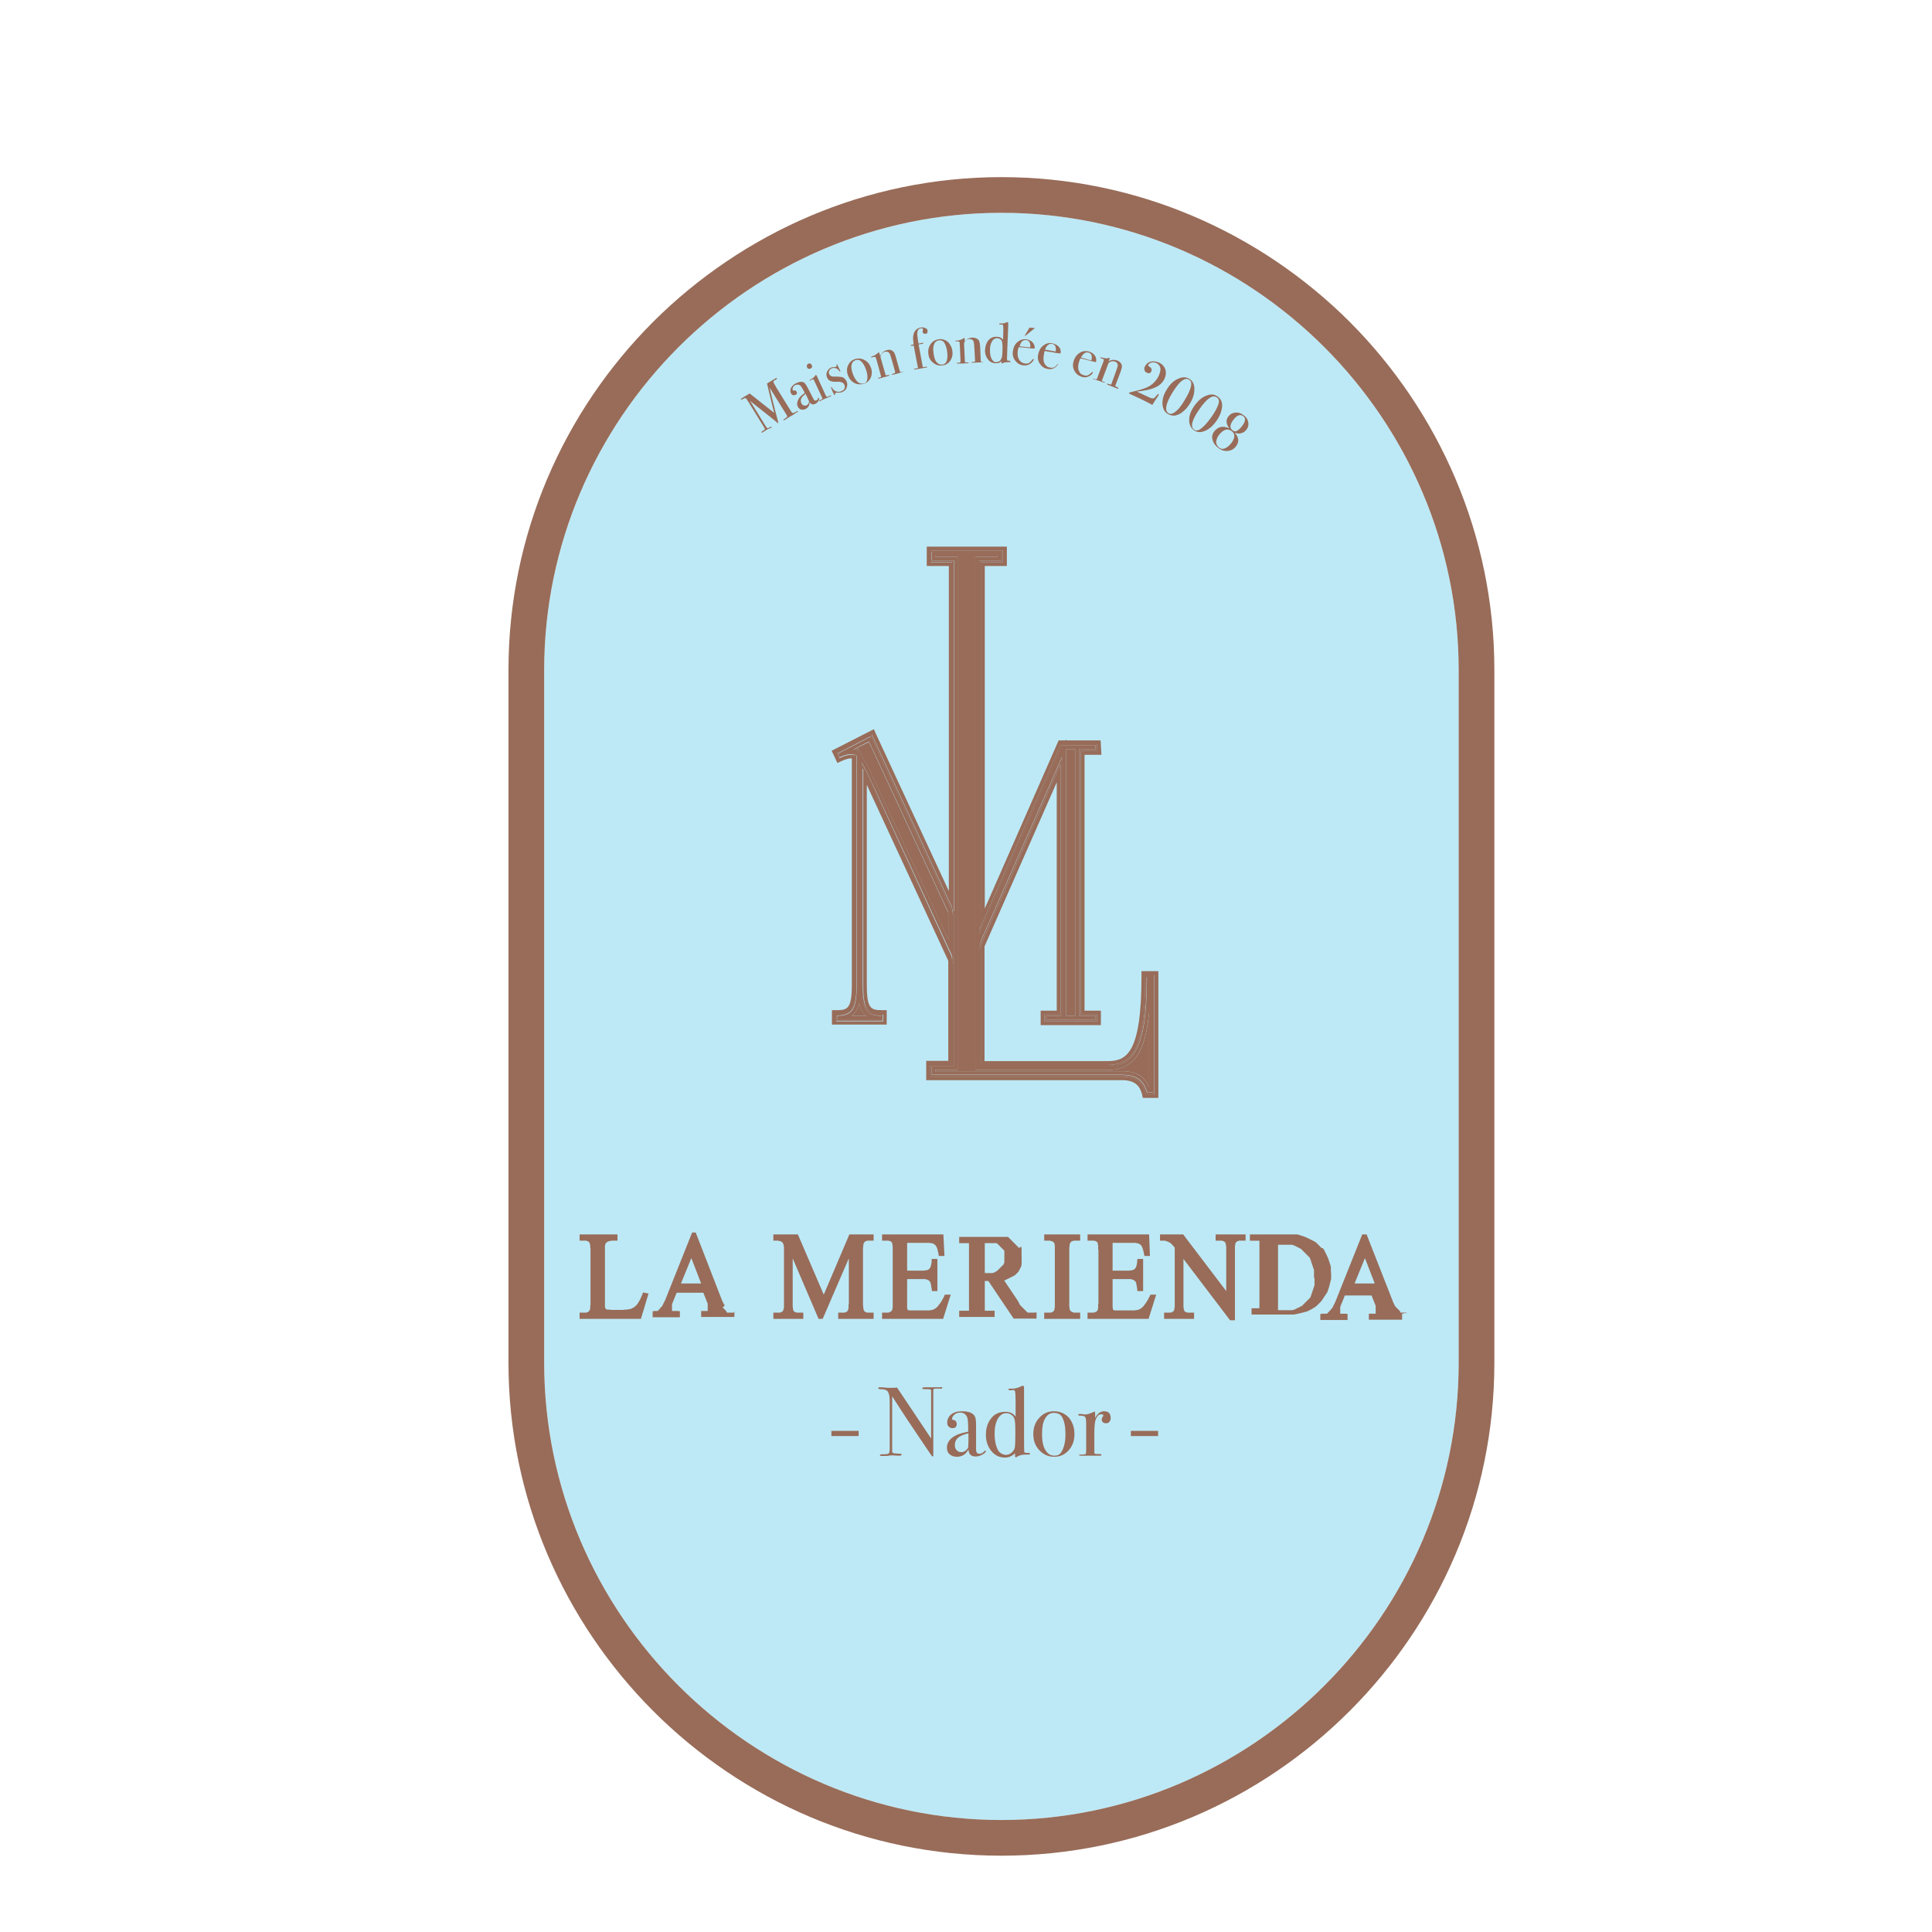 <?xml version="1.0" encoding="utf-8"?>
<!-- Generator: Adobe Illustrator 27.3.1, SVG Export Plug-In . SVG Version: 6.00 Build 0)  -->
<svg version="1.1" id="Layer_1" xmlns="http://www.w3.org/2000/svg" xmlns:xlink="http://www.w3.org/1999/xlink" x="0px" y="0px"
	 viewBox="0 0 709 709" style="enable-background:new 0 0 709 709;" xml:space="preserve">
<style type="text/css">
	.st0{fill:#C6E5F1;}
	.st1{fill:#BDE9F6;}
	.st2{fill:#986C59;}
	.st3{fill:none;}
</style>
<path class="st0" d="M288.1,170.8c-0.4,0.7-0.9,1-1.6,0.8c-0.3-0.1-0.5-0.3-0.6-0.6l-1.1-4.5c-0.1-0.4,0-0.7,0.2-0.9
	c0.2-0.2,0.5-0.1,0.8,0.3c1,1.5,1.8,2.8,2.3,3.9C288.3,170.2,288.3,170.5,288.1,170.8z"/>
<path class="st1" d="M367.5,78.1c-46.1,0-88.1,18.9-118.5,49.3c-30.4,30.4-49.3,72.4-49.3,118.5v254.2c0,46.1,18.9,88.1,49.3,118.5
	c30.4,30.4,72.4,49.3,118.5,49.3c46.1,0,88.1-18.9,118.5-49.3c30.4-30.4,49.3-72.4,49.3-118.5V245.9c0-46.1-18.9-88.1-49.3-118.5
	C455.6,96.9,413.6,78.1,367.5,78.1"/>
<g>
	<path class="st2" d="M312.5,372.8h5.5c-1.4-1-2.3-2.6-2.7-4.6C314.8,370.2,313.9,371.8,312.5,372.8"/>
	<path class="st2" d="M313.2,275.1c0.4,0.1,0.9,0.2,1.5,0.6v-1.3l3.1,5.7c1,1.8,2.3,4.4,4.3,8.8l25.9,55.9v-9.8l-29.1-62.7
		L313.2,275.1z"/>
	<rect x="391.2" y="275" class="st2" width="3.5" height="97.8"/>
	<path class="st2" d="M343.3,393.1h68.6c5,0,8.2,1.9,9.8,5.9v-27.6c-1.4,15.5-6,21.3-15.5,21.3h-48.3V204.3h8.1v-0.4h-22.7v0.4h8.1
		v188.4h-8.1V393.1z"/>
	<path class="st2" d="M389.8,372.8h-5.9v1.4H402v-1.4h-6V275h6.1l-0.1-1.4h-12.4l-29.8,67.8v4.2l29.9-67.8V372.8z M391.2,275h3.5
		v97.8l-3.5,0V275z"/>
	<path class="st2" d="M350,335.8v16.4v1.3v37.7h-8.1v3.2h70.1c6.4,0,8.2,3.6,9,6.5h2.2v-42.5h-2.3c0,27.5-5.4,32.9-14.6,32.9h-46.9
		v-43.1l0.5-1.3v-1.4l-0.5,1.3v-4.2l0.5-1.3V340l-0.5,1.3V205.7h8.1v-3.2h-25.5v3.2h8.1v128.8l-0.6-1.2v1.3L350,335.8z M351.4,392.7
		V204.3h-8.1v-0.4H366v0.4h-8.1v188.4h48.3c9.5,0,14-5.8,15.5-21.3V399c-1.6-4-4.9-5.9-9.8-5.9h-68.7v-0.4H351.4z"/>
	<path class="st2" d="M319.6,270.3l-12,6.2l0.5,1.1c1.7-0.7,2.7-1.1,4.4-1.1c0.5,0,1.1,0.1,1.8,0.7l0.1,0.1v84.4
		c0,8.5-1.6,11.1-7.2,11.1v1.4h16.2v-1.4c-5.7-0.1-7.2-2.5-7.2-11.1v-81.9l0.5,0.9c1,1.7,2.2,4.3,4.3,8.7l28.5,61.6v-16.4
		L319.6,270.3z M318,372.8h-5.5c1.4-1,2.3-2.6,2.8-4.6C315.7,370.2,316.5,371.8,318,372.8 M348,344.7l-25.9-55.9
		c-2-4.4-3.3-7-4.3-8.8l-3.1-5.7v1.3c-0.5-0.4-1.1-0.5-1.5-0.6l5.7-2.9l29.1,62.7V344.7z"/>
	<path class="st2" d="M418.9,358.2c0,28.9-5.7,31.2-12.6,31.2h-45v-42.1l26.5-60.2v83.8h-5.9v5.3H404v-5.3h-6V277h6.2l-0.3-5.3
		h-12.7v-0.5l-0.2,0.5h-2.5l-27.1,61.7V207.7h8.1v-7.1h-29.4v7.1h8.1V327l-26.8-57.8l-0.7-1.6l-15.5,7.9l2.1,4.5l1.5-0.7
		c1.7-0.7,2.5-1,3.8-1v83.2c0,8.8-1.7,9.2-5.6,9.2h-1.7v5.3h20.1v-5.3h-1.7c-4,0-5.6-0.4-5.6-9.2V288c0.3,0.7,0.7,1.4,1,2.2
		l28.9,62.4v36.7h-8.1v7.1h72c5.8,0,6.7,3.5,7.2,5.2l0.3,1.3h5.7v-46.5h-6.2V358.2z M420.3,357.9h3.4v43.7h-3.2l0-0.2
		c-0.5-1.7-1.6-6.3-8.5-6.3h-70.6v-4.3h8.1v-38.4l-29-62.7c-1.7-3.6-2.8-6-3.7-7.7v79.7c0,9.1,1.7,10.6,7,10.6h0.3v2.5h-17.3v-2.5
		h0.3c5.1,0,7-1.6,7-10.6v-84.2c-0.5-0.4-1-0.5-1.4-0.5c-1.7,0-2.7,0.3-4.4,1.1l-0.3,0.1l-1-2l0.2-0.1l12.8-6.5l0.1,0.3l29.5,63.5
		v-127h-8.1V202H368v4.3h-8.1V340l29.4-66.9h13.3l0.1,2.5h-6.1v96.7h6v2.5h-19.3v-2.5h5.9v-91.8L359.9,347v43.8h46.4
		c9.1,0,14-5.2,14-32.6V357.9z"/>
	<polygon class="st2" points="359.3,342.7 359.3,346.9 359.9,345.6 359.9,341.4 	"/>
	<polygon class="st2" points="349.4,334.6 349.4,351.1 350,352.3 350,335.8 	"/>
	<polygon class="st2" points="389.7,273.6 402.1,273.6 402.1,275 396,275 396,372.8 402,372.8 402,374.2 383.9,374.2 383.9,372.8 
		389.8,372.8 389.8,277.8 359.9,345.6 359.9,347 389.2,280.5 389.2,372.2 383.3,372.2 383.3,374.8 402.6,374.8 402.6,372.2 
		396.6,372.2 396.6,275.6 402.7,275.6 402.6,273 389.3,273 359.9,340 359.9,341.4 	"/>
	<polygon class="st2" points="350,352.3 349.4,351.1 349.4,352.4 350,353.6 	"/>
	<path class="st2" d="M406.3,390.8h-46.4V347l-0.6,1.3v43.1h46.9c9.2,0,14.6-5.4,14.6-32.9h2.3V401h-2.2c-0.8-2.9-2.6-6.5-9-6.5h-70
		v-3.2h8.1v-37.7l-0.6-1.2v38.4h-8.1v4.3h70.6c6.9,0,8.1,4.6,8.5,6.3l0,0.2h3.2v-43.7h-3.4v0.3C420.3,385.6,415.4,390.8,406.3,390.8
		"/>
	<path class="st2" d="M320.9,289.4c-2-4.4-3.3-7-4.3-8.7l-0.5-1v81.9c0,8.6,1.6,11.1,7.2,11.1v1.4h-16.2v-1.4
		c5.6-0.1,7.2-2.6,7.2-11.1v-84.4l-0.1-0.1c-0.7-0.6-1.3-0.7-1.8-0.7c-1.7,0-2.7,0.3-4.4,1.1l-0.5-1.1l12-6.2l29.9,64.3v-1.3
		l-29.5-63.5l-0.1-0.3l-12.8,6.5l-0.2,0.1l1,2l0.3-0.1c1.8-0.8,2.8-1.1,4.4-1.1c0.4,0,0.8,0.1,1.4,0.5v84.2c0,9-1.8,10.6-7,10.6
		h-0.3v2.5h17.3v-2.5h-0.3c-5.2,0-7-1.5-7-10.6V282c0.9,1.7,2,4.1,3.7,7.7l29,62.7v-1.3L320.9,289.4z"/>
	<polygon class="st2" points="350,205.7 341.9,205.7 341.9,202.5 367.4,202.5 367.4,205.7 359.3,205.7 359.3,341.3 359.9,340 
		359.9,206.3 368,206.3 368,202 341.3,202 341.3,206.3 349.4,206.3 349.4,333.3 350,334.5 	"/>
</g>
<path class="st2" d="M367.5,65c-49.7,0-95,20.4-127.8,53.1c-32.8,32.8-53.1,78-53.1,127.8v254.2c0,49.8,20.4,95,53.1,127.8
	c32.8,32.8,78,53.1,127.8,53.1c49.8,0,95-20.3,127.8-53.1c32.8-32.8,53.1-78,53.1-127.8V245.9c0-49.7-20.4-95-53.1-127.8
	C462.4,85.3,417.2,65,367.5,65 M535.3,500.1c0,46.2-18.9,88.1-49.3,118.5c-30.4,30.4-72.4,49.3-118.5,49.3
	c-46.1,0-88.1-18.9-118.5-49.3c-30.4-30.4-49.3-72.4-49.3-118.5V245.9c0-46.1,18.9-88.1,49.3-118.5c30.4-30.4,72.4-49.3,118.5-49.3
	c46.1,0,88.1,18.9,118.5,49.3c30.4,30.4,49.3,72.4,49.3,118.5V500.1z"/>
<path class="st2" d="M292.8,150.9c0.1,0.1,0,0.2-0.3,0.4l-0.2,0.1c-0.2,0.1-0.5,0.3-0.9,0.6c-0.4,0.3-0.8,0.5-1,0.6
	c-0.4,0.2-0.8,0.5-1.3,0.8c-0.5,0.3-0.8,0.5-1,0.6l-0.1,0.1c-0.3,0.1-0.4,0.2-0.5,0.1c-0.1-0.1,0.1-0.3,0.4-0.5c0.6-0.4,1-0.7,1-0.9
	c0-0.1-0.2-0.5-0.7-1.3l-5.8-9.3c0,0,0.1,0.3,0.2,0.8c0.4,1.7,1,4.3,1.9,7.8l0.9,3.4c0.2,0.7,0.2,1,0.2,1.1c-0.1,0-0.3,0-0.5-0.3
	c-1-0.9-3.7-3-8-6.4l-1.9-1.5c0.2,0.2,0.3,0.5,0.6,0.9l3.6,5.8c1.3,2.2,2.1,3.3,2.1,3.3c0.2,0.1,0.5,0,1-0.3
	c0.4-0.2,0.7-0.3,0.7-0.2c0.1,0.1,0,0.3-0.3,0.4c-0.2,0.1-0.3,0.2-0.5,0.2c-0.2,0.1-0.3,0.2-0.5,0.2l-2.1,1.3
	c-0.2,0.1-0.4,0.1-0.4,0c-0.1-0.1,0.2-0.4,0.9-0.8c0.3-0.2,0.4-0.3,0.4-0.4c0-0.1-0.2-0.5-0.5-1l-5.3-8.6c-0.6-1-1-1.5-1-1.6
	c-0.2-0.1-0.3-0.2-0.5-0.2c-0.2,0-0.6,0.2-1.1,0.5c-0.2,0.1-0.3,0.1-0.4,0c-0.1-0.1,0.1-0.3,0.4-0.5c0,0,0.2-0.1,0.3-0.2l1-0.6
	c0.7-0.4,1.2-0.7,1.5-0.9c0.2,0.1,1.1,0.9,2.8,2.2c0.7,0.6,2.8,2.2,6.2,4.9c-0.2-0.9-0.5-1.8-0.7-2.7l-1.7-7.1
	c-0.1-0.4-0.2-0.8-0.2-1l2.7-1.6c0.4-0.2,0.6-0.4,0.7-0.4c0.1,0,0.1,0,0.2,0.1c0.1,0.1,0,0.2-0.2,0.4c-0.3,0.2-0.6,0.4-0.7,0.4
	c-0.3,0.2-0.4,0.4-0.4,0.6c0,0.1,0.4,0.8,1.2,2.2l5.2,8.4c0.3,0.5,0.5,0.7,0.7,0.8c0.2,0,0.7-0.2,1.3-0.5l0.1-0.1
	C292.6,150.8,292.8,150.8,292.8,150.9 M300.6,146.2c0.1,0.2,0,0.5-0.3,1c-0.3,0.5-0.7,0.8-1.1,1c-0.9,0.4-1.6,0.2-2.1-0.6
	c0,1.2-0.5,2-1.5,2.5c-0.5,0.3-1.1,0.3-1.6,0.2c-0.5-0.1-0.9-0.5-1.2-1c-0.5-1-0.3-2.1,0.6-3.4c0.3-0.4,1-1,1.9-1.7l-0.2-0.5
	c-0.6-1.1-1-1.8-1.3-2.1c-0.5-0.5-1.2-0.6-1.9-0.3c-0.4,0.2-0.8,0.5-0.9,0.9c-0.2,0.4-0.2,0.8,0,1.1c0,0.1,0.2,0.1,0.3,0
	c0.2-0.1,0.3-0.1,0.5,0c0.2,0.1,0.4,0.2,0.5,0.4c0.3,0.5,0.2,1-0.4,1.2c-0.3,0.1-0.6,0.2-0.9,0.1c-0.3-0.1-0.5-0.3-0.7-0.6
	c-0.3-0.6-0.3-1.2-0.1-1.9c0.3-0.7,0.9-1.3,1.8-1.8c1.4-0.7,2.5-0.8,3.2-0.2c0.3,0.2,0.6,0.8,1.1,1.6l1.8,3.5c0.3,0.6,0.5,0.9,0.5,1
	c0.3,0.4,0.6,0.5,0.9,0.4c0.4-0.2,0.6-0.4,0.7-0.8c0.1-0.2,0.1-0.3,0.2-0.3C300.5,146.1,300.6,146.1,300.6,146.2 M296.3,145.9
	l-0.7-1.4c-0.8,0.7-1.4,1.3-1.6,1.8c-0.2,0.5-0.2,1.1,0.1,1.7c0.2,0.4,0.5,0.7,0.9,0.8c0.4,0.1,0.7,0.1,1.1-0.1
	c0.5-0.3,0.8-0.8,0.8-1.5C296.8,147.1,296.6,146.6,296.3,145.9 M297.9,134c0.3,0.6,0.1,1-0.5,1.3c-0.2,0.1-0.5,0.1-0.7,0
	c-0.3-0.1-0.4-0.2-0.5-0.5c-0.3-0.6-0.1-1,0.4-1.3C297.2,133.2,297.6,133.4,297.9,134 M305,145.2c0.1,0.1,0,0.2-0.3,0.3
	c0,0-0.1,0.1-0.5,0.2c-0.4,0.2-0.7,0.3-1,0.4l-2,0.9c0,0.1-0.1,0.1-0.2,0.2c-0.2,0.1-0.2,0-0.3,0c-0.1-0.1,0-0.3,0.3-0.4
	c0.5-0.2,0.7-0.4,0.8-0.5c0-0.1-0.1-0.4-0.3-0.8l-2.7-5.8c-0.2-0.3-0.3-0.5-0.3-0.5c0,0-0.1,0-0.3,0l-0.6,0.3c0,0-0.1,0.1-0.2,0.1
	c-0.1,0.1-0.2,0.1-0.3,0c0-0.1,0.1-0.2,0.3-0.3c0.8-0.4,1.5-1,1.9-1.6l0.1-0.2c0.2,0.1,0.4,0.5,0.6,1c0,0,0,0,0.1,0.2
	c0.1,0.2,0.2,0.4,0.3,0.7l2.4,5.2c0.2,0.5,0.4,0.8,0.5,0.9c0.1,0.1,0.2,0.1,0.3,0.1c0.2,0,0.5-0.1,0.9-0.3
	C304.8,145,304.9,145.1,305,145.2 M310.7,140c0.3,0.8,0.3,1.5,0,2.3c-0.3,0.8-0.9,1.3-1.7,1.6c-0.4,0.2-1.1,0.2-1.8,0.2
	c-0.2,0-0.4,0-0.5,0.1c-0.2,0.1-0.3,0.3-0.3,0.5c0,0.2,0,0.3-0.1,0.3c-0.1,0-0.2,0-0.2-0.1c0-0.1-0.1-0.1-0.1-0.2
	c-0.1-0.3-0.3-0.6-0.5-1.1c0,0-0.1-0.2-0.2-0.5c-0.1-0.3-0.2-0.4-0.2-0.5l-0.1-0.2c-0.1-0.1,0-0.2,0-0.3c0.1,0,0.2,0,0.3,0.1
	c0.3,0.6,0.7,1,1.1,1.2c0.8,0.5,1.7,0.5,2.5,0.1c0.5-0.2,0.8-0.5,1-0.9c0.2-0.4,0.2-0.8,0-1.3c-0.2-0.5-0.5-0.8-1-1
	c-0.3-0.1-0.5-0.1-0.7-0.2c-0.2,0-0.7,0-1.5,0c-1.7,0.1-2.8-0.5-3.2-1.6c-0.3-0.7-0.3-1.4,0-2.1c0.3-0.7,0.8-1.2,1.5-1.5
	c0.3-0.1,0.7-0.2,1.3-0.2c0.2,0,0.3,0,0.4-0.1c0.3-0.1,0.4-0.3,0.3-0.6c0-0.1,0-0.2,0.1-0.3c0.1,0,0.2,0,0.2,0.1c0,0,0,0.1,0,0.1
	l0.4,0.8c0.1,0.3,0.4,0.8,0.7,1.5l0,0c0,0.1,0,0.2-0.1,0.2c-0.1,0-0.2-0.1-0.5-0.5c-0.3-0.4-0.8-0.7-1.2-0.8c-0.5-0.1-1-0.1-1.4,0.1
	c-0.4,0.2-0.8,0.5-0.9,0.9c-0.2,0.4-0.2,0.8,0,1.2c0.3,0.6,0.9,1,1.9,0.9c1.6,0,2.7,0.1,3.2,0.3C310,138.9,310.4,139.4,310.7,140
	 M319.6,134.9c0.5,1.3,0.4,2.5,0,3.6c-0.5,1.1-1.3,1.9-2.5,2.3c-1.2,0.4-2.4,0.3-3.5-0.2c-1.1-0.6-1.9-1.5-2.4-2.8
	c-0.5-1.3-0.5-2.6,0-3.7c0.5-1.1,1.3-1.9,2.5-2.3c1.2-0.4,2.4-0.3,3.5,0.3C318.4,132.7,319.1,133.6,319.6,134.9 M317.8,135.6
	c-0.5-1.4-1.2-2.5-1.9-3.1c-0.6-0.5-1.2-0.6-2-0.3c-0.8,0.3-1.2,0.8-1.4,1.7c-0.2,0.9,0,2,0.5,3.4c0.5,1.3,1.1,2.3,1.8,2.9
	c0.7,0.6,1.5,0.7,2.3,0.5c0.6-0.2,1-0.6,1.1-1.2C318.5,138.3,318.3,137.1,317.8,135.6 M331.5,136.3c0,0.1-0.1,0.2-0.3,0.2l-0.2,0.1
	c-0.3,0.1-0.6,0.2-1,0.3c-1.3,0.4-2.2,0.6-2.4,0.6l-0.1,0c-0.2,0-0.3,0-0.3-0.1c0-0.1,0-0.1,0.1-0.1c0.1,0,0.3-0.1,0.8-0.3
	c0.3-0.1,0.4-0.2,0.4-0.2c0-0.1,0-0.3-0.1-0.7l-1.1-3.9c-0.4-1.5-0.7-2.3-0.9-2.6c-0.4-0.5-1-0.7-1.7-0.5c-0.7,0.2-1.2,0.6-1.5,1.4
	c-0.1,0.2-0.1,0.5,0,0.8l1.8,6.3c0.1,0.2,0.2,0.2,0.5,0.1l0.6-0.1c0.1,0,0.2,0,0.3,0.1c0,0.1,0,0.2-0.2,0.2l-0.3,0.1
	c-0.3,0.1-0.8,0.2-1.4,0.4c-0.1,0-0.5,0.1-1,0.3c-0.5,0.1-0.8,0.2-0.9,0.2l-0.1,0c-0.2,0.1-0.3,0-0.3,0c0-0.1,0.1-0.2,0.3-0.3
	c0.2,0,0.3-0.1,0.5-0.1c0.2-0.1,0.3-0.1,0.3-0.2l0-0.3l-1.2-4.4c-0.4-1.5-0.7-2.4-0.8-2.5c-0.1-0.2-0.3-0.2-0.6-0.1
	c-0.1,0-0.3,0.1-0.5,0.1l-0.1,0c-0.3,0.1-0.4,0.1-0.5,0c0-0.1,0.1-0.2,0.4-0.3c0.4-0.1,0.8-0.3,1.3-0.6c0.4-0.3,0.7-0.5,0.9-0.7
	c0.1-0.1,0.2-0.2,0.3-0.2c0.1,0,0.2,0.1,0.2,0.3l0.3,1c0.5-1.1,1.3-1.8,2.4-2.1c1-0.3,1.8-0.1,2.4,0.5c0.4,0.3,0.7,1.1,1,2.2
	l1.3,4.6c0.1,0.4,0.2,0.7,0.3,0.7c0.1,0.1,0.3,0,0.6,0c0,0,0.1,0,0.2-0.1l0.1,0C331.4,136.2,331.5,136.2,331.5,136.3 M340.4,121.3
	c0,0.3,0,0.5-0.1,0.8c-0.1,0.2-0.3,0.4-0.6,0.4c-0.3,0-0.5,0-0.7-0.1c-0.2-0.1-0.4-0.3-0.4-0.6c0-0.2,0-0.5,0.1-0.8
	c0-0.1,0-0.1,0-0.2c-0.1-0.3-0.3-0.4-0.8-0.3c-0.8,0.1-1.2,0.7-1.3,1.8c0,0.5,0.1,1.5,0.3,2.8l0.2,1l1.4-0.3c0.3,0,0.4,0,0.4,0.1
	c0,0.1-0.1,0.2-0.5,0.3l-1.3,0.2l1.5,8.1c0,0.2,0.2,0.3,0.6,0.2c0.6-0.1,0.9-0.2,1-0.1c0,0,0,0,0,0.1c0,0.1-0.1,0.2-0.2,0.2
	c-0.1,0-0.2,0-0.2,0l-1.7,0.3l-2.3,0.4c-0.3,0-0.4,0-0.4-0.1c0-0.1,0.1-0.2,0.3-0.2c0.7-0.1,1.1-0.2,1.2-0.3c0,0,0-0.1,0-0.1
	l-0.1-0.3l-1.5-7.8c-0.5,0.1-0.8,0.1-0.9,0.1c-0.1,0-0.1,0-0.2-0.1c0-0.1,0.1-0.2,0.4-0.3l0.7-0.1c-0.3-1.8-0.3-3.1,0-3.9
	c0.4-1.3,1.3-2.1,2.6-2.3c0.6-0.1,1.2-0.1,1.6,0.2C340,120.5,340.3,120.8,340.4,121.3 M349.5,128.9c0.2,1.3-0.1,2.5-0.8,3.5
	c-0.7,1-1.7,1.6-2.9,1.7c-1.3,0.2-2.4-0.2-3.4-1c-1-0.8-1.6-1.9-1.7-3.2c-0.2-1.4,0.1-2.6,0.8-3.6c0.7-1,1.7-1.6,3-1.8
	c1.3-0.2,2.4,0.2,3.4,1C348.8,126.5,349.4,127.6,349.5,128.9 M347.6,129.1c-0.2-1.5-0.6-2.7-1.2-3.5c-0.4-0.6-1.1-0.8-1.9-0.7
	c-0.8,0.1-1.4,0.6-1.7,1.4c-0.4,0.9-0.4,2-0.2,3.4c0.2,1.4,0.5,2.5,1.1,3.2c0.6,0.7,1.3,1,2.1,0.9c0.7-0.1,1.1-0.4,1.4-0.9
	C347.7,132,347.8,130.7,347.6,129.1 M360.9,132.8c0,0.1-0.1,0.2-0.3,0.2l-0.3,0c-0.3,0-0.6,0-1,0c-1.4,0.1-2.2,0.1-2.5,0.1l-0.1,0
	c-0.2,0-0.3,0-0.3-0.1c0-0.1,0-0.1,0.1-0.1c0.1,0,0.4,0,0.8-0.1c0.3,0,0.4-0.1,0.5-0.1c0-0.1,0.1-0.3,0-0.7l-0.2-4
	c-0.1-1.5-0.2-2.4-0.3-2.7c-0.3-0.6-0.8-0.9-1.5-0.9c-0.7,0-1.3,0.4-1.8,1c-0.1,0.2-0.2,0.4-0.2,0.8l0.3,6.5c0,0.2,0.2,0.3,0.5,0.3
	l0.7,0c0.1,0,0.2,0,0.2,0.1c0,0.1-0.1,0.2-0.3,0.2l-0.3,0c-0.3,0-0.8,0-1.5,0.1c-0.2,0-0.5,0-1,0c-0.5,0-0.8,0-0.9,0l-0.1,0
	c-0.2,0-0.3,0-0.3-0.1c0-0.1,0.1-0.1,0.4-0.2c0.2,0,0.4,0,0.5,0c0.2,0,0.4-0.1,0.4-0.2l0.1-0.3l-0.2-4.5c-0.1-1.6-0.1-2.5-0.2-2.6
	c0-0.2-0.2-0.2-0.5-0.2c-0.1,0-0.3,0-0.5,0l-0.1,0c-0.3,0-0.4,0-0.4-0.1c0-0.1,0.1-0.2,0.5-0.2c0.4,0,0.9-0.1,1.4-0.3
	c0.5-0.2,0.8-0.3,1-0.5c0.1-0.1,0.2-0.2,0.3-0.2c0.1,0,0.2,0.1,0.2,0.4l0.1,1c0.7-1,1.6-1.5,2.8-1.5c1,0,1.8,0.3,2.3,1
	c0.3,0.4,0.4,1.2,0.5,2.4l0.2,4.8c0,0.4,0.1,0.7,0.1,0.7c0.1,0.1,0.3,0.1,0.6,0.1c0,0,0.1,0,0.2,0l0.2,0
	C360.8,132.6,360.9,132.7,360.9,132.8 M370.9,132.8c0,0.1-0.1,0.1-0.3,0.1h-0.1c-0.1,0-0.2,0-0.4,0l-0.2,0c-0.7,0-1.3,0.1-1.8,0.3
	c-0.2,0.1-0.3,0.2-0.4,0.2c-0.1,0-0.2-0.1-0.2-0.3l0.1-0.6c-0.6,0.6-1.4,0.9-2.2,0.8c-1.2,0-2.2-0.5-2.9-1.5c-0.7-0.9-1.1-2.1-1-3.5
	c0.1-1.4,0.5-2.6,1.3-3.5c0.8-0.9,1.8-1.3,3.1-1.2c1,0,1.7,0.4,2.2,1.1l0.1-3.3c0-1.1,0-1.7-0.1-2c-0.1-0.2-0.2-0.3-0.4-0.3
	c-0.4,0-0.6,0-0.7,0c-0.2,0-0.3-0.1-0.3-0.2c0-0.1,0.1-0.2,0.2-0.2l0.8,0c0.4,0,1.1-0.1,2-0.5c0,0,0.1,0,0.1,0
	c0.1,0,0.2,0.2,0.2,0.5c0,0.1,0,0.2,0,0.4c0,0.2,0,0.4,0,0.6l-0.3,7.2c-0.1,3.3-0.2,5.1-0.1,5.3c0,0.1,0.4,0.2,1,0.2
	C370.8,132.7,370.9,132.7,370.9,132.8 M367.9,127.5c0-1.3-0.1-2.2-0.4-2.6c-0.4-0.5-0.8-0.7-1.5-0.8c-0.8,0-1.4,0.3-1.9,1.1
	c-0.5,0.8-0.8,1.8-0.8,3.1c0,1.3,0.1,2.3,0.5,3.2c0.2,0.4,0.4,0.7,0.7,1c0.3,0.3,0.7,0.4,1,0.4c0.4,0,0.8-0.1,1.2-0.3
	c0.4-0.2,0.6-0.6,0.7-0.9C367.8,131.3,367.9,129.9,367.9,127.5 M379.4,131.9c0,0.1-0.2,0.4-0.4,0.7c-0.3,0.3-0.5,0.6-0.8,0.8
	c-0.7,0.5-1.5,0.8-2.5,0.7c-1.3-0.1-2.3-0.7-3.1-1.7c-0.8-1-1.1-2.2-0.9-3.5c0.2-1.4,0.7-2.5,1.6-3.3c0.9-0.8,2-1.2,3.2-1.1
	c1,0.1,1.8,0.5,2.4,1.1c0.6,0.7,0.9,1.4,0.8,2.3c-0.5,0-1.1,0-1.8-0.1l-1.5-0.2c-0.1,0-0.9-0.1-2.6-0.2c-0.1,0.5-0.2,0.9-0.3,1.3
	c-0.2,1.4,0,2.5,0.5,3.3c0.5,0.8,1.2,1.3,2.2,1.4c0.6,0.1,1,0,1.4-0.2c0.4-0.2,0.8-0.6,1.3-1.3c0.1-0.1,0.2-0.1,0.3-0.1
	C379.4,131.8,379.5,131.8,379.4,131.9 M378.1,127.5c0.1-1.7-0.4-2.6-1.5-2.7c-1.2-0.1-2,0.6-2.4,2.3L378.1,127.5z M379.9,120.3
	l-2.2,1.8c-1,0.8-1.5,1.2-1.6,1.2c-0.1,0-0.1,0-0.1-0.1c0,0,0-0.1,0.1-0.1c0.2-0.4,0.5-0.9,0.9-1.5l0.8-1.4l0.7,0.1c0,0,0.1,0,0.3,0
	c0.2,0,0.4,0,0.7,0.1L379.9,120.3z M388.4,133.5c0,0.1-0.2,0.4-0.5,0.7c-0.3,0.3-0.6,0.6-0.8,0.7c-0.7,0.5-1.6,0.7-2.6,0.5
	c-1.3-0.2-2.2-0.9-2.9-1.9c-0.7-1-0.9-2.2-0.6-3.5c0.3-1.4,0.9-2.5,1.9-3.2c1-0.8,2.1-1.1,3.3-0.8c1,0.2,1.8,0.6,2.4,1.3
	c0.6,0.7,0.8,1.5,0.6,2.4c-0.5,0-1.1-0.1-1.8-0.2l-1.5-0.3c-0.1,0-1-0.1-2.5-0.4c-0.2,0.4-0.3,0.9-0.3,1.3c-0.3,1.4-0.2,2.5,0.2,3.3
	c0.4,0.8,1.1,1.4,2.1,1.5c0.6,0.1,1,0.1,1.4-0.1c0.4-0.2,0.8-0.6,1.4-1.2c0.1-0.1,0.2-0.1,0.3-0.1
	C388.4,133.4,388.4,133.4,388.4,133.5 M387.4,129c0.3-1.7-0.2-2.6-1.3-2.8c-1.1-0.2-2,0.5-2.6,2.1L387.4,129z M401,136.9
	c0,0.1-0.2,0.3-0.5,0.6c-0.3,0.3-0.6,0.5-0.9,0.6c-0.8,0.4-1.6,0.5-2.6,0.2c-1.2-0.4-2.1-1.1-2.7-2.2c-0.6-1.1-0.7-2.3-0.3-3.6
	c0.4-1.3,1.1-2.3,2.2-3c1.1-0.7,2.2-0.8,3.4-0.5c1,0.3,1.7,0.8,2.2,1.5c0.5,0.7,0.6,1.6,0.4,2.4c-0.5-0.1-1-0.2-1.8-0.4l-1.4-0.4
	c-0.1,0-0.9-0.2-2.5-0.6c-0.2,0.4-0.4,0.8-0.5,1.2c-0.4,1.3-0.5,2.5-0.1,3.3c0.3,0.9,0.9,1.5,1.9,1.7c0.5,0.2,1,0.2,1.4,0
	c0.4-0.1,0.9-0.5,1.5-1.1c0.1-0.1,0.2-0.1,0.3-0.1C401,136.7,401.1,136.8,401,136.9 M400.5,132.3c0.4-1.6,0.1-2.6-1-2.9
	c-1.1-0.3-2,0.3-2.8,1.8L400.5,132.3z M410.4,142.6c0,0.1-0.2,0.1-0.4,0l-0.2-0.1c-0.2-0.1-0.6-0.2-1-0.4c-1.3-0.5-2.1-0.8-2.3-0.9
	l-0.1-0.1c-0.2-0.1-0.2-0.1-0.2-0.2c0-0.1,0.1-0.1,0.2-0.1c0.1,0,0.3,0.1,0.8,0.2c0.3,0.1,0.4,0.1,0.5,0.1c0.1,0,0.2-0.2,0.3-0.6
	l1.4-3.8c0.5-1.4,0.8-2.3,0.8-2.6c0-0.7-0.3-1.1-1-1.4c-0.7-0.2-1.3-0.2-2,0.2c-0.2,0.1-0.4,0.3-0.5,0.6l-2.3,6.1
	c-0.1,0.2,0,0.3,0.3,0.4l0.6,0.2c0.1,0.1,0.2,0.1,0.1,0.2c0,0.1-0.1,0.1-0.3,0l-0.3-0.1c-0.3-0.1-0.8-0.3-1.4-0.5
	c-0.2-0.1-0.5-0.2-1-0.3c-0.5-0.2-0.8-0.3-0.9-0.3l-0.1,0c-0.2-0.1-0.3-0.1-0.3-0.2c0-0.1,0.2-0.1,0.4,0c0.2,0.1,0.3,0.1,0.5,0.2
	c0.2,0.1,0.3,0.1,0.4,0l0.2-0.3l1.6-4.3c0.6-1.5,0.9-2.3,0.9-2.5c0-0.2-0.1-0.3-0.4-0.4c-0.1,0-0.3-0.1-0.5-0.2l-0.1,0
	c-0.3-0.1-0.4-0.2-0.3-0.3c0-0.1,0.2-0.1,0.5,0c0.4,0.1,0.9,0.2,1.4,0.3c0.5,0,0.9,0,1.2-0.1c0.2-0.1,0.3-0.1,0.3-0.1
	c0.1,0,0.1,0.2,0,0.4l-0.4,0.9c1-0.6,2.1-0.7,3.2-0.3c1,0.4,1.5,1,1.7,1.8c0.1,0.5-0.1,1.3-0.5,2.4l-1.7,4.5
	c-0.2,0.4-0.2,0.7-0.2,0.7c0.1,0.1,0.2,0.2,0.5,0.3c0.1,0,0.1,0,0.2,0.1l0.1,0C410.4,142.4,410.5,142.5,410.4,142.6 M425.1,145.2
	c0,0-0.1,0.1-0.2,0.3c-0.3,0.4-0.9,1.3-1.9,2.9l-0.1,0.2c-1.3-0.7-2.8-1.5-4.5-2.3c-0.9-0.4-1.8-0.8-2.6-1.2
	c-0.8-0.4-1.2-0.5-1.1-0.5c-0.3-0.2-0.5-0.3-0.4-0.4c0-0.1,0.5-0.3,1.5-0.5c2.2-0.5,3.9-1,5-1.5c1.9-0.8,3.3-2.2,4.3-4
	c0.6-1.3,0.9-2.4,0.7-3.3c-0.2-0.7-0.6-1.2-1.3-1.6c-0.7-0.4-1.4-0.4-2.1-0.2c-0.5,0.2-0.8,0.4-1,0.8c-0.1,0.2,0,0.4,0.3,0.6
	c0.9,0.5,1.1,1.1,0.8,1.8c-0.3,0.7-0.9,0.8-1.6,0.5c-0.5-0.2-0.8-0.6-0.9-1c-0.1-0.4-0.1-0.9,0.2-1.4c0.5-0.9,1.2-1.5,2.1-1.7
	c0.9-0.2,2-0.1,3.1,0.4c1.1,0.5,1.8,1.3,2.2,2.3c0.4,1.2,0.3,2.4-0.3,3.7c-0.7,1.4-1.8,2.4-3.4,3.1c-1.5,0.7-3.8,1.2-6.7,1.5
	c0.9,0.4,1.9,0.9,3.2,1.5c1.1,0.5,1.7,0.8,2,0.9c0.3,0.1,0.6,0.1,0.9,0.1c0.2,0,0.6-0.4,1.1-1c0.3-0.5,0.6-0.6,0.8-0.6
	C425.2,144.9,425.2,145,425.1,145.2 M436.6,148.2c-0.7,1.1-1.4,2-2.3,2.7c-0.9,0.8-1.8,1.3-2.7,1.5c-1,0.3-1.9,0.1-2.9-0.4
	c-1.3-0.7-2-2-2.1-3.7c-0.1-1.7,0.4-3.5,1.6-5.4c1.3-2.2,3-3.6,4.9-4.2c1.2-0.4,2.3-0.3,3.3,0.3c1.2,0.7,1.8,1.8,1.9,3.3
	C438.4,144.2,437.9,146.2,436.6,148.2 M435,146.4c1.1-1.8,1.8-3.4,2.1-4.8c0.2-1.1,0-1.8-0.8-2.3c-1.6-0.9-3.5,0.7-6,4.7
	c-2.6,4.2-3,6.8-1.4,7.7c0.8,0.4,1.7,0.1,2.8-0.9C432.7,150,433.8,148.5,435,146.4 M446.3,154.6c-0.7,1-1.5,1.9-2.5,2.6
	c-0.9,0.7-1.9,1.1-2.8,1.3c-1,0.2-2,0-2.8-0.6c-1.2-0.8-1.8-2.1-1.8-3.8c0-1.7,0.7-3.5,2-5.3c1.5-2.1,3.2-3.4,5.2-3.9
	c1.2-0.3,2.3-0.1,3.2,0.6c1.2,0.8,1.7,1.9,1.7,3.4C448.4,150.8,447.7,152.7,446.3,154.6 M444.8,152.7c1.2-1.7,2-3.3,2.4-4.6
	c0.3-1,0.1-1.8-0.7-2.3c-1.5-1-3.6,0.4-6.3,4.3c-2.8,4-3.5,6.6-1.9,7.6c0.7,0.5,1.7,0.3,2.8-0.7
	C442.2,156.1,443.4,154.7,444.8,152.7 M453.5,163.9c-0.9,1.1-2,1.6-3.5,1.6c-1,0-2-0.4-2.9-1.1c-1-0.8-1.7-1.6-2-2.6
	c-0.5-1.3-0.3-2.5,0.6-3.6c1.3-1.6,3-2,5.2-1.1l0.1-0.1c-0.5-0.7-0.8-1.4-0.9-2.2c0-0.7,0.2-1.4,0.7-2c0.7-0.9,1.5-1.3,2.6-1.4
	c1-0.1,2,0.2,3,1c0.9,0.6,1.4,1.4,1.6,2.2c0.3,1.2,0.1,2.2-0.6,3.1c-0.5,0.7-1.2,1.1-2,1.3c-0.8,0.2-1.5,0.1-2.2-0.2l0,0.1
	C454.7,160.6,454.8,162.3,453.5,163.9 M451.7,162.8c1.6-2,1.7-3.5,0.3-4.6c-0.7-0.5-1.4-0.7-2.2-0.5c-0.8,0.2-1.5,0.8-2.3,1.7
	c-0.7,0.9-1.1,1.8-1.2,2.7c0,0.8,0.3,1.5,1,2.1c0.6,0.5,1.2,0.6,1.7,0.5C449.9,164.5,450.8,163.9,451.7,162.8 M455.7,156.5
	c0.8-1,1.2-1.8,1.2-2.6c0-0.4-0.2-0.8-0.7-1.2c-1.1-0.8-2.3-0.3-3.6,1.4c-1.3,1.7-1.4,3-0.3,3.8c0.5,0.4,1,0.5,1.5,0.3
	C454.3,157.9,455,157.4,455.7,156.5"/>
<g>
	<rect x="305.1" y="525.1" class="st2" width="10" height="1.9"/>
	<path class="st2" d="M345.8,509.3c0,0.2-0.3,0.4-0.9,0.3H344h-0.7c-0.4,0-0.6,0.1-0.7,0.2c-0.1,0.1-0.1,0.5-0.1,1.2v20.9
		c0,1.3,0,2,0,2.3c0,0.2-0.1,0.3-0.2,0.3c-0.1,0-0.3-0.1-0.5-0.4l-4.6-6.8c-2.7-4-6-8.9-9.8-14.9v20.3c0,0.3,0.2,0.5,0.5,0.6
		c0.4,0.1,1.2,0.1,2.5,0.2c0.3,0,0.5,0.1,0.5,0.3c0,0.2-0.3,0.4-0.9,0.4c-0.2,0-0.9,0-2.1-0.1c-0.4,0-0.8,0-1.1,0c0,0-0.2,0-0.6,0.1
		s-1.1,0.1-2.1,0.1h-0.4c-0.6,0-0.8-0.1-0.8-0.3c0-0.2,0.2-0.3,0.7-0.3c1.4,0,2.3-0.1,2.5-0.3c0.2-0.2,0.4-0.7,0.4-1.5v-17.9
		c0-2-0.4-3.3-1.2-3.8c-0.4-0.2-1.1-0.4-2.1-0.4c-0.6,0-0.9-0.1-0.9-0.4c0-0.2,0.2-0.3,0.5-0.3c0.5,0,1.1,0,1.9,0.1
		c0.7,0.1,1.1,0.1,1.2,0.1c0.1,0,0.4,0,1,0c0.8,0,1.6,0,2.3-0.1l12.5,18.7v-16.2c0-0.8,0-1.2,0-1.4c0-0.2-0.1-0.3-0.3-0.4
		c-0.2-0.1-0.8-0.1-1.7-0.1c-0.9,0-1.3-0.1-1.3-0.3c0-0.2,0.3-0.4,0.9-0.4h1.3h1h0.7h0.7h1.1h1.1C345.5,508.9,345.8,509,345.8,509.3
		"/>
	<path class="st2" d="M361.8,532.5c0,0.4-0.4,0.8-1.3,1.3c-0.9,0.5-1.7,0.7-2.5,0.7c-1.7,0-2.5-0.9-2.6-2.6
		c-0.9,1.8-2.3,2.7-4.3,2.7c-1,0-1.9-0.3-2.6-0.9c-0.7-0.6-1-1.4-1-2.4c0-2,1.2-3.6,3.6-4.7c0.8-0.4,2.2-0.8,4.2-1.2v-0.9
		c0-2.1-0.1-3.5-0.3-4.2c-0.4-1.2-1.3-1.9-2.6-1.9c-0.8,0-1.6,0.2-2.1,0.7c-0.6,0.5-0.9,1-0.9,1.7c0,0.2,0.2,0.3,0.5,0.3
		c0.3,0,0.6,0.1,0.8,0.4c0.2,0.3,0.4,0.6,0.4,1c0,1.1-0.5,1.6-1.6,1.6c-0.5,0-1-0.2-1.4-0.6c-0.4-0.4-0.5-0.9-0.5-1.4
		c0-1.1,0.4-2.1,1.3-2.9c1-0.9,2.4-1.3,4.1-1.3c2.7,0,4.3,0.7,4.9,2.2c0.2,0.6,0.3,1.7,0.3,3.3v6.8c0,1.1,0,1.8,0,2
		c0.1,0.9,0.5,1.3,1.1,1.3c0.7,0,1.2-0.2,1.7-0.7c0.2-0.3,0.4-0.4,0.5-0.4C361.8,532.3,361.8,532.4,361.8,532.5 M355.4,528.7V526
		c-1.8,0.4-3.1,1-3.8,1.6c-0.8,0.7-1.2,1.6-1.2,2.7c0,0.8,0.2,1.4,0.7,1.9c0.4,0.5,1,0.7,1.7,0.7c1,0,1.9-0.6,2.5-1.7
		C355.3,531,355.4,530.1,355.4,528.7"/>
	<path class="st2" d="M378,533.5c0,0.2-0.2,0.3-0.5,0.3h-0.2h-0.6h-0.3c-1.2,0-2.2,0.2-3,0.7c-0.3,0.2-0.5,0.3-0.6,0.3
		c-0.2,0-0.3-0.2-0.3-0.4l0-1.1c-1,1-2.3,1.6-3.7,1.6c-2,0-3.7-0.8-5-2.4c-1.3-1.6-2-3.6-2-6c0-2.5,0.7-4.5,2-6.1
		c1.3-1.6,3-2.3,5.2-2.3c1.6,0,2.9,0.6,3.7,1.8V514c0-1.8-0.1-3-0.2-3.4c-0.1-0.4-0.4-0.5-0.6-0.5c-0.7,0.1-1.1,0.1-1.3,0.1
		c-0.3,0-0.5-0.1-0.5-0.3c0-0.2,0.1-0.3,0.4-0.3l1.3,0c0.7,0,1.8-0.3,3.3-1c0.1,0,0.2-0.1,0.3-0.1c0.2,0,0.4,0.3,0.4,0.9v0.8v1v12.5
		c0,5.7,0,8.8,0.1,9.2c0,0.2,0.6,0.3,1.7,0.3C377.9,533.2,378,533.3,378,533.5 M372.6,524.3c0-2.3-0.2-3.8-0.8-4.5
		c-0.7-0.8-1.5-1.2-2.5-1.2c-1.3,0-2.3,0.7-3.1,2c-0.8,1.4-1.2,3.2-1.2,5.5c0,2.2,0.3,4,1,5.6c0.3,0.7,0.7,1.2,1.3,1.6
		c0.6,0.4,1.2,0.6,1.8,0.6c0.8,0,1.4-0.2,2-0.7s1-1,1.2-1.6C372.6,531,372.6,528.6,372.6,524.3"/>
	<path class="st2" d="M394.3,526.3c0,2.4-0.7,4.3-2.1,5.9c-1.4,1.6-3.2,2.4-5.3,2.4c-2.2,0-4-0.8-5.5-2.4c-1.5-1.6-2.2-3.6-2.2-5.9
		c0-2.4,0.7-4.4,2.2-6c1.4-1.6,3.2-2.4,5.4-2.4c2.2,0,4,0.8,5.5,2.4C393.6,521.9,394.3,523.9,394.3,526.3 M391,526.3
		c0-2.7-0.4-4.7-1.2-6.2c-0.6-1.1-1.6-1.6-3.1-1.6c-1.4,0-2.4,0.7-3.2,2.1c-0.8,1.4-1.1,3.3-1.1,5.8c0,2.4,0.4,4.4,1.2,5.7
		c0.8,1.4,1.9,2.1,3.4,2.1c1.1,0,1.9-0.4,2.5-1.3C390.5,531.2,391,529.1,391,526.3"/>
	<path class="st2" d="M407.6,520.4c0,0.6-0.2,1-0.5,1.4c-0.3,0.4-0.8,0.5-1.3,0.5c-0.4,0-0.8-0.1-1.1-0.4c-0.3-0.3-0.4-0.6-0.4-1
		c0-0.3,0.1-0.6,0.3-0.9c0.2-0.2,0.3-0.4,0.3-0.5c0-0.4-0.3-0.5-0.8-0.5c-0.7,0-1.3,0.4-1.7,1.3c-0.6,1-0.8,2.8-0.8,5.5v7.2
		c0,0.3,0.1,0.5,0.3,0.5c0.2,0.1,0.8,0.1,1.9,0.1c0.3,0,0.4,0.1,0.4,0.3c0,0.2-0.2,0.3-0.5,0.3h-1.6h-2.8h-1.5h-1.2
		c-0.4,0-0.6-0.1-0.6-0.2c0-0.2,0.2-0.2,0.5-0.2h0.5c0.8,0,1.3-0.1,1.5-0.3c0-0.1,0.1-0.5,0.1-1.4v-10c0-1.3-0.2-2.1-0.6-2.3
		c-0.4-0.2-1-0.3-1.9-0.3c-0.3,0-0.4-0.1-0.4-0.3c0-0.2,0.1-0.3,0.4-0.3h0.3c0.4,0,0.7,0,1.1,0.1c0.4,0,0.5,0.1,0.5,0.1
		c0.9,0,1.9-0.3,3-0.8l0.5-0.2l0.3-0.1c0.1,0.6,0.1,1.2,0.1,1.7v0.7c0.8-1.6,1.9-2.5,3.3-2.5c0.8,0,1.4,0.2,1.9,0.7
		C407.4,519.1,407.6,519.7,407.6,520.4"/>
	<rect x="415" y="525.1" class="st2" width="10" height="1.9"/>
</g>
<rect x="170.5" y="49" class="st3" width="389" height="652.9"/>
<g>
	<path class="st2" d="M488.4,467.8l0-0.3l0-0.3l0-0.3l0-0.3l0-0.3l0-0.3l0-0.3l0-0.3l0-0.3l0-0.3l-0.1-0.3l-0.1-0.3l-0.1-0.3
		l-0.1-0.3l-0.1-0.3l-0.1-0.3l-0.1-0.3l-0.1-0.3l-0.1-0.3l-0.1-0.3l-0.1-0.2l-0.1-0.2l-0.1-0.3l-0.1-0.2l-0.1-0.2l-0.1-0.2l-0.1-0.2
		l-0.1-0.2l-0.1-0.2l-0.1-0.2l-0.1-0.2l-0.1-0.2l-0.1-0.2l-0.1-0.2l-0.1-0.2l-0.1-0.2l-0.2-0.2l-0.1-0.2L485,458l-0.2-0.2l-0.2-0.2
		l-0.2-0.2l-0.2-0.2l-0.2-0.2l-0.2-0.2l-0.2-0.2l-0.2-0.2l-0.2-0.2l-0.2-0.2l-0.2-0.1l-0.2-0.2l-0.2-0.1l-0.2-0.1l-0.2-0.1l-0.2-0.1
		l-0.2-0.1l-0.2-0.1l-0.2-0.1l-0.2-0.1l-0.2-0.1l-0.2-0.1l-0.2-0.1l-0.2-0.1l-0.2-0.1l-0.2-0.1l-0.2-0.1l-0.2-0.1l-0.3-0.1l-0.2-0.1
		l-0.3-0.1l-0.3-0.1l-0.3-0.1l-0.3-0.1l-0.3-0.1l-0.3-0.1l-0.3-0.1l-0.3-0.1l-0.3-0.1l-0.3,0l-0.3,0l-0.3,0l-0.3,0l-0.3,0l-0.3,0
		l-0.3,0l-0.3,0l-0.4,0l-0.4,0l-0.4,0l-0.4,0l-0.4,0l-0.4,0h-0.4l-0.4,0h-11.9v2.3h1.7h0.1h0.1l0.1,0l0.1,0l0.1,0l0.1,0l0.1,0l0.1,0
		l0.1,0l0.1,0l0.1,0l0.1,0l0.1,0l0.1,0l0.1,0l0.1,0l0,0l0,0l0.1,0l0,0l0.1,0l0,0l0,0l0,0l0,0l0,0l0,0l0,0l0,0l0,0l0,0l0,0l0,0l0,0
		l0,0l0,0l0,0l0,0l0,0l0,0.1l0,0.1l0,0.1l0,0.1l0,0.1l0,0.1l0,0.1l0,0.1l0,0.1l0,0.1l0,0.1l0,0.1l0,0.1l0,0.1l0,0.1l0,0.1l0,0.1
		l0,0.1v0.1l0,0.1v0.1l0,0.2v0.2v0.2v0.2v19.1v0.2v0.1v0.1l0,0.1v0.1v0.1l0,0.1v0.1l0,0.1l0,0.1v0.1l0,0.1l0,0.1l0,0.1l0,0.1l0,0.1
		l0,0.1l0,0.1l0,0.1l0,0.1l0,0.1l0,0.1l0,0.1l0,0.1l0,0.1l0,0l0,0l0,0l0,0l0,0l0,0l0,0l0,0.1l0,0.1l0,0l0,0l0,0l0,0l0,0l0,0l0,0l0,0
		l0,0l0,0l0,0l0,0l-0.1,0l-0.1,0l-0.1,0l-0.1,0l-0.1,0l-0.1,0l-0.1,0l-0.1,0l-0.1,0l-0.1,0l-0.1,0l-0.1,0l-0.1,0l-0.1,0l-0.1,0
		l-0.1,0l-0.1,0H461h-1.7v2.3h13h0.5l0.5,0l0.5,0l0.5,0l0.5,0l0.5-0.1l0.5-0.1l0.5-0.1l0.5-0.1l0.4-0.1l0.4-0.1l0.4-0.1l0.4-0.1
		l0.4-0.1l0.4-0.1l0.4-0.1l0.4-0.2l0.4-0.2l0.4-0.2l0.4-0.2l0.4-0.2l0.3-0.2l0.3-0.2l0.3-0.2l0.3-0.2l0.3-0.2l0.3-0.3l0.3-0.3
		l0.3-0.3l0.3-0.3l0.3-0.3l0.3-0.3l0.2-0.3l0.2-0.3l0.2-0.3l0.2-0.3l0.2-0.3l0.2-0.3l0.2-0.3l0.2-0.3l0.2-0.3l0.2-0.3l0.2-0.3
		l0.1-0.3l0.1-0.3l0.1-0.3l0.1-0.3l0.1-0.3l0.1-0.3l0.1-0.3l0.1-0.4l0.1-0.4l0.1-0.4l0.1-0.4l0.1-0.4l0.1-0.4l0.1-0.4l0-0.4l0-0.4
		l0-0.4l0-0.4l0-0.4l0-0.4v-0.4v-0.3L488.4,467.8z M482.4,468.9l0,0.4l0,0.4l0,0.4l0,0.3l0,0.3l0,0.3l0,0.3l0,0.3l-0.1,0.3l-0.1,0.3
		l-0.1,0.3l-0.1,0.3l-0.1,0.3l-0.1,0.3l-0.1,0.3l-0.1,0.3l-0.1,0.3l-0.1,0.3l-0.1,0.3l-0.1,0.3l-0.1,0.3l-0.1,0.3l-0.1,0.2l-0.1,0.2
		l-0.2,0.2l-0.2,0.2l-0.2,0.2l-0.2,0.2l-0.2,0.2l-0.2,0.2l-0.2,0.2l-0.2,0.2l-0.2,0.2l-0.2,0.2l-0.2,0.2l-0.2,0.2l-0.2,0.2l-0.2,0.2
		l-0.2,0.2l-0.2,0.1l-0.2,0.1l-0.2,0.1l-0.2,0.1l-0.2,0.1l-0.2,0.1l-0.2,0.1l-0.2,0.1l-0.2,0.1l-0.2,0.1l-0.2,0.1l-0.2,0.1l-0.2,0.1
		l-0.2,0.1l-0.3,0.1l-0.2,0l-0.3,0.1l-0.2,0l-0.3,0l-0.3,0l-0.3,0l-0.3,0l-0.3,0h-0.3H472h-0.1l-0.1,0h-0.1l-0.1,0l-0.1,0l-0.1,0
		l-0.1,0l-0.1,0l-0.1,0l-0.1,0l-0.1,0l-0.1,0l-0.1,0l-0.1,0l-0.1,0l-0.1,0l-0.1,0l-0.1,0l-0.1,0l-0.1,0l-0.1,0l-0.1,0l-0.1,0l-0.1,0
		l-0.2,0l-0.1,0l-0.2,0l-0.1,0v-24l0,0l0.1,0l0.1,0l0.1,0l0.1,0l0.1,0l0.1,0l0.1,0l0.1,0l0.1,0l0.1,0l0.1,0l0.1,0l0.1,0l0.1,0l0.1,0
		l0.1,0l0.1,0l0.1,0l0.1,0l0.1,0l0.1,0l0.1,0l0.1,0l0.1,0l0.1,0h0.1h0.1l0.1,0l0.3,0l0.3,0l0.3,0l0.3,0l0.3,0l0.3,0l0.3,0l0.3,0
		l0.3,0.1l0.2,0.1l0.3,0.1l0.2,0.1l0.2,0.1l0.2,0.1l0.2,0.1l0.2,0.1l0.2,0.1l0.2,0.1l0.2,0.1l0.2,0.1l0.2,0.1l0.2,0.1l0.2,0.1
		l0.2,0.2l0.2,0.2l0.2,0.2l0.2,0.2l0.2,0.2l0.2,0.2l0.2,0.2l0.2,0.2l0.2,0.2l0.2,0.2l0.2,0.2l0.2,0.2l0.2,0.2l0.2,0.2l0.2,0.2
		l0.2,0.2l0.1,0.2l0.1,0.2l0.1,0.3l0.1,0.3l0.1,0.3l0.1,0.3l0.1,0.3l0.1,0.3l0.1,0.3l0.1,0.3l0.1,0.3l0.1,0.3l0.1,0.3l0.1,0.3
		l0.1,0.3l0.1,0.3l0,0.3l0,0.3l0,0.3l0,0.3l0,0.4l0,0.4l0,0.4l0,0.4v0.4V468.9z"/>
	<polygon class="st2" points="346.5,475.7 346.4,475.9 346.3,476 346.2,476.2 346.2,476.3 346.1,476.5 346,476.6 345.9,476.8 
		345.8,476.9 345.8,477.1 345.7,477.2 345.6,477.3 345.5,477.5 345.4,477.6 345.4,477.7 345.3,477.8 345.2,478 345.1,478.1 
		345.1,478.2 345,478.3 344.9,478.4 344.8,478.5 344.7,478.6 344.7,478.7 344.6,478.8 344.5,478.9 344.4,479 344.4,479.1 
		344.3,479.2 344.2,479.3 344.2,479.4 344.1,479.4 344,479.5 344,479.5 343.9,479.6 343.9,479.7 343.8,479.7 343.8,479.7 
		343.7,479.8 343.7,479.9 343.6,479.9 343.5,479.9 343.5,480 343.4,480 343.4,480.1 343.3,480.1 343.3,480.1 343.2,480.2 
		343.2,480.2 343.1,480.3 343.1,480.3 343,480.3 342.9,480.4 342.9,480.4 342.8,480.4 342.8,480.4 342.7,480.5 342.7,480.5 
		342.6,480.5 342.6,480.5 342.5,480.6 342.4,480.6 342.4,480.6 342.3,480.6 342.3,480.6 342.2,480.7 342.2,480.7 342.1,480.7 
		342,480.7 342,480.7 341.9,480.7 341.8,480.8 341.7,480.8 341.6,480.8 341.6,480.8 341.5,480.8 341.4,480.8 341.3,480.8 
		341.2,480.8 341.1,480.9 341,480.9 340.9,480.9 340.8,480.9 340.7,480.9 340.6,480.9 340.4,480.9 340.3,480.9 340.2,480.9 
		340.1,480.9 340,480.9 339.8,480.9 339.7,480.9 339.6,480.9 339.4,480.9 339.3,480.9 339.2,480.9 334.5,480.9 334.4,480.9 
		334.4,480.9 334.3,480.9 334.2,480.9 334.2,480.9 334.1,480.9 334,480.9 334,480.9 333.9,480.9 333.9,480.9 333.8,480.9 
		333.8,480.9 333.8,480.9 333.7,480.9 333.7,480.9 333.6,480.9 333.6,480.9 333.5,480.9 333.5,480.9 333.5,480.9 333.5,480.8 
		333.4,480.8 333.4,480.8 333.4,480.8 333.4,480.8 333.3,480.8 333.3,480.8 333.3,480.8 333.3,480.8 333.3,480.8 333.3,480.8 
		333.3,480.8 333.3,480.8 333.2,480.8 333.2,480.8 333.2,480.7 333.2,480.7 333.2,480.7 333.2,480.7 333.2,480.7 333.2,480.7 
		333.1,480.7 333.1,480.7 333.1,480.7 333.1,480.7 333.1,480.7 333.1,480.6 333.1,480.6 333.1,480.6 333.1,480.6 333.1,480.6 
		333.1,480.6 333.1,480.6 333,480.6 333,480.6 333,480.6 333,480.6 333,480.5 333,480.5 333,480.5 333,480.5 333,480.5 333,480.5 
		333,480.5 333,480.5 333,480.5 333,480.5 333,480.4 333,480.4 333,480.4 333,480.4 333,480.3 333,480.3 333,480.2 332.9,480.2 
		332.9,480.1 332.9,480.1 332.9,480 332.9,480 332.9,479.9 332.9,479.8 332.9,479.7 332.9,479.7 332.9,479.6 332.9,479.5 
		332.9,479.4 332.9,479.3 332.9,479.2 332.9,479.1 332.9,479 332.9,478.9 332.9,478.8 332.9,478.7 332.9,478.6 332.9,478.5 
		332.9,478.4 332.9,469.4 338.3,469.4 338.4,469.4 338.5,469.4 338.6,469.4 338.7,469.4 338.7,469.4 338.8,469.4 338.9,469.4 
		339,469.4 339.1,469.4 339.2,469.4 339.3,469.4 339.3,469.4 339.4,469.4 339.5,469.4 339.6,469.4 339.7,469.4 339.7,469.5 
		339.8,469.5 339.9,469.5 339.9,469.5 340,469.5 340,469.5 340.1,469.6 340.2,469.6 340.2,469.6 340.3,469.6 340.3,469.6 
		340.4,469.6 340.4,469.7 340.4,469.7 340.5,469.7 340.5,469.7 340.6,469.7 340.6,469.8 340.6,469.8 340.7,469.8 340.7,469.8 
		340.8,469.9 340.8,469.9 340.8,469.9 340.8,469.9 340.9,469.9 340.9,470 341,470 341,470 341,470.1 341,470.1 341.1,470.1 
		341.1,470.1 341.1,470.2 341.2,470.2 341.2,470.2 341.2,470.2 341.2,470.3 341.2,470.3 341.3,470.3 341.3,470.4 341.3,470.4 
		341.3,470.4 341.3,470.5 341.4,470.5 341.4,470.5 341.4,470.6 341.4,470.6 341.4,470.6 341.4,470.6 341.4,470.7 341.4,470.7 
		341.5,470.7 341.5,470.8 341.5,470.8 341.5,470.9 341.5,470.9 341.5,471 341.5,471 341.6,471.1 341.6,471.2 341.6,471.3 
		341.6,471.3 341.6,471.4 341.6,471.5 341.7,471.6 341.7,471.7 341.7,471.8 341.7,471.9 341.7,472 341.7,472.1 341.8,472.2 
		341.8,472.3 341.8,472.4 341.8,472.5 341.8,472.6 341.9,472.7 341.9,472.9 341.9,473 342,473.8 344,473.8 344,462 341.9,462 
		341.9,462.8 341.9,463 341.9,463.1 341.9,463.3 341.8,463.4 341.8,463.5 341.8,463.6 341.8,463.8 341.8,463.9 341.7,464 
		341.7,464.1 341.7,464.2 341.7,464.3 341.6,464.4 341.6,464.5 341.6,464.6 341.6,464.7 341.5,464.8 341.5,464.9 341.5,465 
		341.4,465.1 341.4,465.1 341.3,465.2 341.3,465.3 341.3,465.3 341.2,465.4 341.2,465.5 341.1,465.5 341.1,465.6 341,465.6 
		341,465.7 341,465.7 340.9,465.7 340.9,465.8 340.8,465.8 340.8,465.8 340.8,465.8 340.7,465.9 340.7,465.9 340.6,465.9 340.6,466 
		340.5,466 340.4,466 340.4,466 340.3,466.1 340.2,466.1 340.2,466.1 340.1,466.1 340,466.1 339.9,466.2 339.8,466.2 339.7,466.2 
		339.6,466.2 339.5,466.2 339.4,466.2 339.3,466.2 339.2,466.3 339,466.3 338.9,466.3 338.8,466.3 338.7,466.3 338.5,466.3 
		338.4,466.3 338.3,466.3 332.9,466.3 332.9,456.1 339.7,456.1 339.9,456.1 340,456.1 340.1,456.1 340.2,456.1 340.4,456.1 
		340.5,456.1 340.6,456.1 340.7,456.1 340.8,456.1 340.9,456.1 341,456.1 341.1,456.1 341.2,456.1 341.3,456.1 341.3,456.1 
		341.4,456.2 341.5,456.2 341.6,456.2 341.7,456.2 341.7,456.2 341.8,456.2 341.9,456.2 341.9,456.2 342,456.3 342.1,456.3 
		342.1,456.3 342.2,456.3 342.2,456.3 342.3,456.3 342.3,456.3 342.4,456.3 342.4,456.3 342.4,456.4 342.5,456.4 342.5,456.4 
		342.6,456.4 342.6,456.5 342.7,456.5 342.7,456.5 342.8,456.6 342.8,456.6 342.8,456.6 342.9,456.6 342.9,456.7 343,456.7 
		343,456.7 343,456.8 343.1,456.8 343.1,456.8 343.2,456.9 343.2,456.9 343.2,456.9 343.3,457 343.3,457 343.3,457 343.4,457.1 
		343.4,457.1 343.4,457.2 343.5,457.2 343.5,457.2 343.5,457.3 343.5,457.3 343.5,457.4 343.6,457.4 343.6,457.4 343.6,457.5 
		343.7,457.5 343.7,457.6 343.7,457.6 343.7,457.7 343.8,457.8 343.8,457.8 343.8,457.9 343.8,458 343.9,458 343.9,458.1 
		343.9,458.2 344,458.3 344,458.4 344,458.5 344,458.5 344.1,458.7 344.1,458.7 344.1,458.9 344.1,459 344.2,459.1 344.2,459.2 
		344.2,459.3 344.2,459.4 344.3,459.5 344.3,459.7 344.3,459.8 344.4,459.9 344.4,460.1 344.4,460.2 344.5,460.9 346.6,460.9 
		346.2,453 323.7,453 323.7,455.3 325.3,455.3 325.4,455.3 325.5,455.3 325.6,455.3 325.7,455.3 325.8,455.3 325.9,455.3 326,455.3 
		326,455.3 326.1,455.3 326.2,455.3 326.2,455.4 326.3,455.4 326.4,455.4 326.5,455.4 326.5,455.4 326.6,455.4 326.6,455.5 
		326.7,455.5 326.8,455.5 326.8,455.5 326.9,455.6 326.9,455.6 326.9,455.6 327,455.6 327,455.7 327.1,455.7 327.1,455.7 
		327.1,455.8 327.2,455.8 327.2,455.8 327.2,455.9 327.3,455.9 327.3,455.9 327.3,455.9 327.3,455.9 327.3,456 327.3,456 327.3,456 
		327.3,456.1 327.4,456.1 327.4,456.2 327.4,456.2 327.4,456.3 327.4,456.4 327.5,456.5 327.5,456.5 327.5,456.6 327.5,456.7 
		327.5,456.8 327.5,456.9 327.5,457 327.5,457.1 327.6,457.3 327.6,457.4 327.6,457.5 327.6,457.6 327.6,457.8 327.6,457.9 
		327.6,458.1 327.6,458.2 327.6,458.4 327.6,458.5 327.6,458.7 327.6,458.9 327.6,478.1 327.6,478.2 327.6,478.3 327.6,478.5 
		327.6,478.6 327.6,478.7 327.6,478.8 327.6,478.9 327.6,479 327.6,479.1 327.6,479.2 327.6,479.3 327.6,479.4 327.6,479.5 
		327.6,479.6 327.6,479.7 327.6,479.8 327.6,479.9 327.5,480 327.5,480 327.5,480.1 327.5,480.2 327.5,480.2 327.5,480.3 
		327.5,480.4 327.5,480.4 327.5,480.5 327.5,480.5 327.5,480.6 327.5,480.6 327.4,480.6 327.4,480.7 327.4,480.7 327.4,480.7 
		327.4,480.7 327.4,480.8 327.4,480.8 327.4,480.8 327.4,480.8 327.3,480.9 327.3,480.9 327.3,480.9 327.3,480.9 327.3,481 
		327.3,481 327.3,481 327.2,481 327.2,481 327.2,481 327.2,481.1 327.2,481.1 327.2,481.1 327.2,481.1 327.1,481.1 327.1,481.2 
		327.1,481.2 327.1,481.2 327.1,481.2 327,481.2 327,481.2 327,481.3 327,481.3 326.9,481.3 326.9,481.3 326.9,481.3 326.8,481.4 
		326.8,481.4 326.7,481.4 326.7,481.4 326.6,481.5 326.6,481.5 326.5,481.5 326.5,481.5 326.4,481.5 326.4,481.6 326.4,481.6 
		326.3,481.6 326.3,481.6 326.2,481.6 326.2,481.6 326.1,481.6 326.1,481.7 326,481.7 326,481.7 325.9,481.7 325.9,481.7 
		325.8,481.7 325.8,481.7 325.7,481.7 325.7,481.7 325.6,481.7 325.6,481.7 325.5,481.7 325.5,481.7 325.4,481.7 325.4,481.7 
		325.3,481.7 323.7,481.7 323.7,484 346.1,484 348.9,475.1 346.7,475.1 	"/>
	<polygon class="st2" points="302.3,475.1 292.8,453 283.8,453 283.8,455.3 284.6,455.3 284.7,455.3 284.8,455.3 284.9,455.3 
		285,455.3 285.1,455.3 285.2,455.3 285.2,455.3 285.3,455.3 285.4,455.3 285.5,455.3 285.6,455.3 285.6,455.3 285.7,455.3 
		285.8,455.4 285.9,455.4 285.9,455.4 286,455.4 286.1,455.4 286.1,455.4 286.2,455.4 286.2,455.4 286.3,455.5 286.3,455.5 
		286.4,455.5 286.4,455.5 286.5,455.5 286.5,455.5 286.5,455.6 286.6,455.6 286.6,455.6 286.6,455.6 286.7,455.6 286.7,455.7 
		286.8,455.7 286.8,455.7 286.8,455.7 286.9,455.7 286.9,455.8 286.9,455.8 287,455.8 287,455.8 287,455.9 287,455.9 287.1,455.9 
		287.1,455.9 287.1,455.9 287.1,456 287.2,456 287.2,456 287.2,456 287.2,456.1 287.2,456.1 287.3,456.1 287.3,456.1 287.3,456.2 
		287.3,456.2 287.3,456.2 287.3,456.2 287.3,456.3 287.4,456.3 287.4,456.3 287.4,456.3 287.4,456.3 287.4,456.4 287.4,456.4 
		287.4,456.5 287.5,456.5 287.5,456.6 287.5,456.6 287.5,456.7 287.5,456.7 287.5,456.8 287.5,456.8 287.6,456.9 287.6,457 
		287.6,457 287.6,457.1 287.6,457.2 287.6,457.3 287.6,457.4 287.7,457.4 287.7,457.5 287.7,457.6 287.7,457.7 287.7,457.8 
		287.7,457.9 287.7,458 287.7,458.1 287.7,458.2 287.7,458.3 287.7,458.4 287.7,458.5 287.7,458.6 287.7,458.7 287.7,458.9 
		287.7,478.2 287.7,478.3 287.7,478.5 287.7,478.6 287.7,478.7 287.7,478.9 287.7,479 287.7,479.1 287.7,479.2 287.7,479.4 
		287.7,479.5 287.7,479.6 287.7,479.7 287.7,479.8 287.7,479.9 287.6,480 287.6,480.1 287.6,480.2 287.6,480.3 287.6,480.3 
		287.6,480.4 287.5,480.5 287.5,480.6 287.5,480.6 287.5,480.7 287.5,480.7 287.5,480.8 287.5,480.8 287.4,480.8 287.4,480.9 
		287.4,480.9 287.4,480.9 287.4,480.9 287.4,481 287.3,481 287.3,481.1 287.3,481.1 287.2,481.2 287.2,481.2 287.2,481.2 
		287.1,481.3 287.1,481.3 287,481.3 287,481.4 286.9,481.4 286.9,481.4 286.8,481.5 286.8,481.5 286.7,481.5 286.6,481.5 
		286.6,481.6 286.5,481.6 286.5,481.6 286.4,481.6 286.3,481.7 286.2,481.7 286.2,481.7 286.1,481.7 286,481.7 285.9,481.7 
		285.8,481.7 285.8,481.7 285.7,481.7 285.6,481.7 285.5,481.7 283.8,481.7 283.8,484 294.8,484 294.8,481.7 293.1,481.7 293,481.7 
		292.9,481.7 292.9,481.7 292.8,481.7 292.7,481.7 292.6,481.7 292.5,481.7 292.5,481.7 292.4,481.7 292.3,481.7 292.3,481.7 
		292.2,481.6 292.1,481.6 292.1,481.6 292,481.6 292,481.6 291.9,481.5 291.8,481.5 291.8,481.5 291.7,481.5 291.7,481.4 
		291.6,481.4 291.6,481.4 291.6,481.4 291.5,481.3 291.5,481.3 291.4,481.3 291.4,481.2 291.4,481.2 291.3,481.2 291.3,481.1 
		291.3,481.1 291.3,481.1 291.2,481.1 291.2,481 291.2,481 291.2,481 291.2,480.9 291.2,480.9 291.1,480.8 291.1,480.8 291.1,480.7 
		291.1,480.7 291.1,480.6 291.1,480.5 291,480.4 291,480.3 291,480.3 291,480.2 291,480.1 291,479.9 291,479.8 290.9,479.7 
		290.9,479.6 290.9,479.5 290.9,479.3 290.9,479.2 290.9,479.1 290.9,478.9 290.9,478.8 290.9,478.6 290.9,478.5 290.9,478.3 
		290.9,478.2 290.9,461.8 300.4,484 301.9,484 311.5,461.8 311.5,478.2 311.5,478.3 311.5,478.5 311.5,478.6 311.4,478.7 
		311.4,478.9 311.4,479 311.4,479.1 311.4,479.2 311.4,479.4 311.4,479.5 311.4,479.6 311.4,479.7 311.4,479.8 311.4,479.9 
		311.4,480 311.4,480.1 311.3,480.2 311.3,480.3 311.3,480.3 311.3,480.4 311.3,480.5 311.3,480.6 311.3,480.6 311.2,480.7 
		311.2,480.7 311.2,480.8 311.2,480.8 311.2,480.8 311.2,480.9 311.1,480.9 311.1,480.9 311.1,480.9 311.1,481 311.1,481 311,481.1 
		311,481.1 311,481.2 310.9,481.2 310.9,481.2 310.8,481.3 310.8,481.3 310.8,481.3 310.7,481.4 310.7,481.4 310.6,481.4 
		310.6,481.5 310.5,481.5 310.4,481.5 310.4,481.5 310.3,481.6 310.3,481.6 310.2,481.6 310.1,481.6 310.1,481.7 310,481.7 
		309.9,481.7 309.8,481.7 309.8,481.7 309.7,481.7 309.6,481.7 309.5,481.7 309.4,481.7 309.3,481.7 309.2,481.7 307.6,481.7 
		307.6,484 320.6,484 320.6,481.7 319,481.7 318.9,481.7 318.8,481.7 318.7,481.7 318.6,481.7 318.6,481.7 318.5,481.7 318.4,481.7 
		318.3,481.7 318.3,481.7 318.2,481.7 318.1,481.7 318.1,481.6 318,481.6 317.9,481.6 317.9,481.6 317.8,481.6 317.8,481.5 
		317.7,481.5 317.6,481.5 317.6,481.5 317.6,481.4 317.5,481.4 317.5,481.4 317.4,481.4 317.4,481.3 317.3,481.3 317.3,481.3 
		317.2,481.2 317.2,481.2 317.2,481.2 317.2,481.1 317.1,481.1 317.1,481.1 317.1,481 317.1,481 317.1,481 317.1,481 317,480.9 
		317,480.9 317,480.8 317,480.8 317,480.7 316.9,480.6 316.9,480.6 316.9,480.5 316.9,480.4 316.9,480.3 316.9,480.3 316.8,480.2 
		316.8,480.1 316.8,479.9 316.8,479.8 316.8,479.7 316.8,479.6 316.8,479.5 316.8,479.3 316.7,479.2 316.7,479.1 316.7,478.9 
		316.7,478.8 316.7,478.6 316.7,478.5 316.7,478.3 316.7,478.2 316.7,458.9 316.7,458.7 316.7,458.6 316.7,458.4 316.7,458.3 
		316.7,458.1 316.7,458 316.7,457.9 316.7,457.8 316.8,457.6 316.8,457.5 316.8,457.4 316.8,457.3 316.8,457.2 316.8,457.1 
		316.8,457 316.8,456.9 316.8,456.8 316.8,456.8 316.9,456.7 316.9,456.6 316.9,456.5 316.9,456.5 316.9,456.4 316.9,456.3 
		317,456.3 317,456.3 317,456.2 317,456.2 317,456.1 317,456.1 317,456.1 317.1,456.1 317.1,456 317.1,456 317.2,455.9 317.2,455.9 
		317.2,455.9 317.3,455.8 317.3,455.8 317.3,455.7 317.4,455.7 317.4,455.7 317.5,455.6 317.5,455.6 317.6,455.6 317.6,455.5 
		317.7,455.5 317.7,455.5 317.8,455.5 317.9,455.4 317.9,455.4 318,455.4 318.1,455.4 318.1,455.4 318.2,455.3 318.3,455.3 
		318.4,455.3 318.4,455.3 318.5,455.3 318.6,455.3 318.7,455.3 318.8,455.3 318.9,455.3 319,455.3 320.6,455.3 320.6,453 311.7,453 
			"/>
	<polygon class="st2" points="235.7,475 235.7,475.2 235.6,475.3 235.5,475.5 235.5,475.6 235.4,475.8 235.3,475.9 235.3,476.1 
		235.2,476.2 235.1,476.4 235.1,476.5 235,476.6 235,476.8 234.9,476.9 234.8,477 234.8,477.1 234.7,477.2 234.6,477.4 234.6,477.5 
		234.5,477.6 234.4,477.7 234.4,477.8 234.3,477.9 234.3,478 234.2,478.1 234.1,478.2 234.1,478.3 234,478.3 234,478.4 233.9,478.5 
		233.9,478.6 233.8,478.7 233.7,478.7 233.7,478.8 233.6,478.9 233.6,478.9 233.5,479 233.4,479.1 233.4,479.1 233.3,479.2 
		233.2,479.2 233.2,479.3 233.1,479.4 233.1,479.4 233,479.5 232.9,479.5 232.9,479.6 232.8,479.6 232.7,479.7 232.7,479.7 
		232.6,479.8 232.5,479.8 232.5,479.8 232.4,479.9 232.3,479.9 232.3,480 232.2,480 232.1,480 232.1,480.1 232,480.1 231.9,480.1 
		231.9,480.2 231.8,480.2 231.7,480.2 231.7,480.3 231.6,480.3 231.5,480.3 231.4,480.3 231.4,480.3 231.3,480.4 231.2,480.4 
		231.1,480.4 231,480.4 230.9,480.5 230.8,480.5 230.6,480.5 230.5,480.5 230.4,480.5 230.3,480.5 230.1,480.6 230,480.6 
		229.9,480.6 229.7,480.6 229.6,480.6 229.4,480.6 229.3,480.6 229.1,480.6 229,480.6 228.8,480.7 228.6,480.7 228.4,480.7 
		228.3,480.7 228.1,480.7 227.9,480.7 227.7,480.7 227.5,480.7 225.5,480.7 225.4,480.7 225.2,480.7 225,480.7 224.9,480.7 
		224.7,480.7 224.6,480.7 224.5,480.7 224.3,480.7 224.2,480.7 224.1,480.7 224,480.6 223.8,480.6 223.7,480.6 223.6,480.6 
		223.5,480.6 223.4,480.6 223.3,480.6 223.3,480.6 223.2,480.6 223.1,480.6 223,480.6 222.9,480.6 222.9,480.6 222.8,480.6 
		222.8,480.6 222.7,480.5 222.7,480.5 222.6,480.5 222.6,480.5 222.6,480.5 222.6,480.5 222.6,480.5 222.6,480.5 222.6,480.5 
		222.5,480.5 222.5,480.5 222.5,480.5 222.5,480.5 222.5,480.4 222.4,480.4 222.4,480.4 222.4,480.4 222.4,480.4 222.4,480.4 
		222.4,480.4 222.4,480.4 222.3,480.4 222.3,480.4 222.3,480.3 222.3,480.3 222.3,480.3 222.3,480.3 222.3,480.3 222.3,480.3 
		222.3,480.3 222.3,480.3 222.2,480.3 222.2,480.2 222.2,480.2 222.2,480.2 222.2,480.2 222.2,480.2 222.2,480.2 222.2,480.2 
		222.2,480.1 222.2,480.1 222.2,480.1 222.1,480 222.1,480 222.1,480 222.1,479.9 222.1,479.9 222.1,479.8 222.1,479.8 222.1,479.7 
		222,479.7 222,479.6 222,479.5 222,479.5 222,479.4 222,479.3 222,479.2 222,479.2 222,479.1 222,479 222,478.9 222,478.8 
		222,478.7 222,478.6 222,478.6 222,478.5 222,478.3 222,478.2 222,478.1 222,478 222,459.5 222,459.3 222,459.1 222,459 222,458.8 
		222,458.7 222,458.6 222,458.4 222,458.3 222,458.2 222,458 222,457.9 222,457.8 222,457.7 222,457.6 222,457.5 222,457.4 
		222,457.3 222,457.2 222,457.1 222.1,457 222.1,457 222.1,456.9 222.1,456.8 222.1,456.8 222.1,456.7 222.1,456.6 222.2,456.6 
		222.2,456.6 222.2,456.5 222.2,456.5 222.2,456.5 222.2,456.5 222.2,456.4 222.2,456.4 222.2,456.4 222.3,456.3 222.3,456.3 
		222.3,456.3 222.3,456.3 222.3,456.3 222.3,456.2 222.4,456.2 222.4,456.2 222.4,456.1 222.4,456.1 222.5,456.1 222.5,456.1 
		222.5,456 222.5,456 222.6,456 222.6,456 222.6,455.9 222.6,455.9 222.7,455.9 222.7,455.9 222.8,455.8 222.8,455.8 222.8,455.8 
		222.9,455.8 222.9,455.7 223,455.7 223,455.7 223.1,455.7 223.1,455.6 223.1,455.6 223.2,455.6 223.2,455.6 223.3,455.6 
		223.3,455.5 223.4,455.5 223.4,455.5 223.5,455.5 223.6,455.5 223.6,455.4 223.7,455.4 223.8,455.4 223.8,455.4 223.9,455.4 
		224,455.4 224.1,455.4 224.2,455.4 224.3,455.3 224.4,455.3 224.5,455.3 224.6,455.3 224.7,455.3 224.8,455.3 224.9,455.3 
		225,455.3 225.1,455.3 225.2,455.3 225.4,455.3 225.5,455.3 225.6,455.3 225.7,455.3 226.6,455.3 226.6,453 212.7,453 212.7,455.3 
		214.4,455.3 214.5,455.3 214.6,455.3 214.7,455.3 214.8,455.3 214.8,455.3 214.9,455.3 215,455.3 215.1,455.3 215.1,455.3 
		215.2,455.3 215.3,455.4 215.3,455.4 215.4,455.4 215.4,455.4 215.5,455.4 215.6,455.5 215.6,455.5 215.7,455.5 215.7,455.5 
		215.8,455.6 215.8,455.6 215.9,455.6 215.9,455.6 216,455.7 216,455.7 216.1,455.7 216.1,455.8 216.1,455.8 216.2,455.9 
		216.2,455.9 216.2,455.9 216.3,456 216.3,456 216.3,456 216.3,456 216.3,456.1 216.3,456.1 216.4,456.1 216.4,456.2 216.4,456.2 
		216.4,456.3 216.4,456.4 216.5,456.4 216.5,456.5 216.5,456.6 216.5,456.7 216.5,456.7 216.5,456.8 216.6,456.9 216.6,457 
		216.6,457.2 216.6,457.3 216.6,457.4 216.6,457.5 216.6,457.6 216.6,457.8 216.6,457.9 216.7,458 216.7,458.2 216.7,458.3 
		216.7,458.5 216.7,458.6 216.7,458.8 216.7,459 216.7,478 216.7,478.2 216.7,478.3 216.7,478.5 216.7,478.6 216.7,478.8 
		216.7,478.9 216.7,479 216.6,479.1 216.6,479.3 216.6,479.4 216.6,479.5 216.6,479.6 216.6,479.7 216.6,479.8 216.6,479.9 
		216.6,480 216.6,480.1 216.6,480.2 216.5,480.3 216.5,480.3 216.5,480.4 216.5,480.5 216.5,480.5 216.5,480.6 216.5,480.6 
		216.4,480.7 216.4,480.7 216.4,480.8 216.4,480.8 216.4,480.8 216.4,480.8 216.4,480.9 216.3,480.9 216.3,481 216.3,481 
		216.2,481.1 216.2,481.1 216.1,481.2 216.1,481.2 216.1,481.2 216,481.3 216,481.3 215.9,481.4 215.9,481.4 215.8,481.4 
		215.8,481.5 215.7,481.5 215.7,481.5 215.6,481.5 215.5,481.6 215.5,481.6 215.4,481.6 215.3,481.6 215.3,481.7 215.2,481.7 
		215.1,481.7 215,481.7 215,481.7 214.9,481.7 214.8,481.7 214.7,481.7 214.6,481.7 214.5,481.7 214.4,481.7 212.7,481.7 212.7,484 
		235.2,484 238,474.7 236,474.3 	"/>
	<path class="st2" d="M269.3,481.7L269.3,481.7l-0.2,0l-0.1,0l-0.1,0l-0.1,0l-0.1,0l-0.1,0l-0.1,0l-0.1,0l-0.1,0l-0.1,0l-0.1,0
		l-0.1,0l-0.1,0l-0.1,0l-0.1,0l-0.1,0l-0.1,0l-0.1,0l-0.1,0l-0.1,0l-0.1,0l-0.1,0l-0.1,0l-0.1,0l0,0l-0.1,0l0,0l0,0l0,0l0,0l0,0
		l0-0.1l0-0.1l-0.1-0.1l0-0.1l-0.1-0.1l-0.1-0.1l-0.1-0.1l0-0.1l-0.1-0.1l-0.1-0.1l-0.1-0.1l-0.1-0.1l-0.1-0.1l-0.1-0.1l-0.1-0.1
		l-0.1-0.1l-0.1-0.1l-0.1-0.1l-0.1-0.1L266,479l-0.1-0.1l-0.1-0.1l-0.1-0.1l-0.1-0.2l-0.1-0.2l-0.1-0.2l-0.1-0.2l-0.1-0.2l-0.1-0.2
		l-0.1-0.2l-9.7-25H254l-9.9,24.8l-0.1,0.2l-0.1,0.2l-0.1,0.2l-0.1,0.2l-0.1,0.2l-0.1,0.2l-0.1,0.2l-0.1,0.2l-0.1,0.2l-0.1,0.2
		l-0.1,0.2l-0.1,0.1l-0.1,0.1l-0.1,0.1l-0.1,0.1l-0.1,0.1l-0.1,0.1l-0.1,0.1l-0.1,0.1l0,0.1l-0.1,0.1l-0.1,0.1l-0.1,0.1l-0.1,0.1
		l-0.1,0.1l-0.1,0.1l-0.1,0.1l-0.1,0.1l-0.1,0.1l-0.1,0.1L242,481l0,0.1l0,0l0,0l0,0l0,0l0,0l0,0l0,0l0,0l0,0l0,0l0,0l0,0l0,0
		l-0.1,0l-0.1,0l-0.1,0l-0.1,0l-0.1,0l-0.1,0l-0.1,0l-0.1,0l-0.1,0l-0.1,0l-0.1,0l-0.1,0l-0.1,0l-0.1,0l-0.1,0l-0.1,0l-0.1,0l-0.1,0
		l-0.7,0.1v2.2h10v-2.2l-0.8-0.1l-0.1,0l-0.1,0l-0.1,0l-0.1,0l-0.1,0l-0.1,0l-0.1,0l-0.1,0l-0.1,0l-0.1,0l-0.1,0l-0.1,0l-0.1,0
		l-0.1,0l-0.1,0l-0.1,0l-0.1,0l-0.1,0l-0.1,0l-0.1,0l-0.1,0l0,0l0,0l0,0l0,0l0,0l0,0l0,0l0,0l0,0l0,0l0,0l0,0l0,0l0,0l0,0l0,0l0,0
		l0,0l0,0l0,0l0,0l0,0l0,0l0,0l0,0l0,0v0l0,0l0,0v0l0,0v0l0,0v0v0l0,0v0v0v0v0l0,0v0v0l0,0v0v0l0,0v0l0,0v-0.1l0-0.1l0-0.1l0-0.1
		l0-0.1l0-0.1l0-0.1l0-0.1l0-0.1l0-0.1l0-0.1l0-0.1l0-0.1l0-0.1l0-0.1l0-0.1l0-0.1l0-0.1l0-0.1l0-0.1l0-0.1l0-0.1l0-0.1l0-0.1l0-0.1
		l1.7-4.2h9.8l1.5,3.8l0.1,0.1l0,0.1l0,0.1l0,0.1l0,0.1l0,0.1l0,0.1l0,0.1l0,0.1l0,0.1l0,0.1l0,0.1l0,0.1l0,0.1l0,0.1l0,0.1l0,0.1
		l0,0.1l0,0.1l0,0.1l0,0.1l0,0.1l0,0.1l0,0.1l0,0.1v0.1l0,0.1v0.1l0,0.1v0v0v0v0v0v0v0v0l0,0v0v0l0,0v0l0,0v0l0,0l0,0v0l0,0l0,0l0,0
		l0,0l0,0l0,0l0,0l0,0l0,0l0,0l0,0l0,0l0,0l0,0l0,0l0,0l0,0l0,0l0,0l0,0l0,0l0,0l0,0l0,0l0,0l0,0l0,0l0,0l0,0l0,0l-0.1,0l0,0l-0.1,0
		l-0.1,0l-0.1,0l-0.1,0l-0.1,0l-0.1,0l-0.1,0l-0.1,0l-0.1,0l-0.1,0l-0.1,0l-0.1,0l-0.1,0l-0.1,0l-0.1,0l-0.1,0l-0.7,0v2.2h12.2v-2.2
		L269.3,481.7L269.3,481.7z M249.9,471l3.8-9.3l3.6,9.3H249.9z"/>
	<polygon class="st2" points="446.1,455.3 447.7,455.3 447.8,455.3 447.9,455.3 448,455.3 448.1,455.3 448.2,455.3 448.3,455.3 
		448.3,455.3 448.4,455.3 448.5,455.3 448.5,455.3 448.6,455.4 448.7,455.4 448.7,455.4 448.8,455.4 448.9,455.4 448.9,455.5 
		449,455.5 449,455.5 449.1,455.5 449.1,455.5 449.2,455.6 449.2,455.6 449.3,455.6 449.3,455.7 449.4,455.7 449.4,455.7 
		449.4,455.8 449.5,455.8 449.5,455.8 449.5,455.9 449.6,455.9 449.6,455.9 449.6,456 449.6,456 449.7,456 449.7,456 449.7,456 
		449.7,456.1 449.7,456.1 449.7,456.2 449.7,456.2 449.8,456.3 449.8,456.4 449.8,456.4 449.8,456.5 449.8,456.6 449.9,456.7 
		449.9,456.8 449.9,456.9 449.9,457 449.9,457.1 449.9,457.2 449.9,457.3 450,457.4 450,457.5 450,457.7 450,457.8 450,457.9 
		450,458.1 450,458.2 450,458.4 450,458.5 450,458.7 450,458.9 450,473.8 434.2,453 425.7,453 425.7,455.3 426.5,455.3 426.5,455.3 
		426.6,455.3 426.7,455.3 426.7,455.3 426.8,455.3 426.9,455.3 426.9,455.3 427,455.3 427,455.3 427.1,455.3 427.1,455.3 
		427.2,455.3 427.3,455.3 427.3,455.3 427.4,455.3 427.4,455.3 427.4,455.3 427.5,455.3 427.5,455.3 427.6,455.3 427.6,455.4 
		427.7,455.4 427.7,455.4 427.7,455.4 427.8,455.4 427.8,455.4 427.8,455.4 427.9,455.4 427.9,455.4 427.9,455.4 428,455.4 
		428,455.5 428.1,455.5 428.2,455.5 428.2,455.5 428.3,455.6 428.4,455.6 428.4,455.6 428.5,455.6 428.5,455.6 428.6,455.7 
		428.7,455.7 428.7,455.7 428.8,455.8 428.8,455.8 428.9,455.8 428.9,455.8 429,455.9 429,455.9 429.1,455.9 429.1,455.9 429.2,456 
		429.2,456 429.3,456 429.3,456 429.3,456.1 429.4,456.1 429.4,456.1 429.5,456.1 429.5,456.2 429.5,456.2 429.6,456.2 429.6,456.2 
		429.6,456.3 429.6,456.3 429.7,456.3 429.7,456.3 429.7,456.4 429.8,456.4 429.8,456.4 429.9,456.5 429.9,456.5 430,456.6 
		430,456.6 430.1,456.7 430.1,456.7 430.2,456.8 430.2,456.8 430.3,456.9 430.3,456.9 430.4,457 430.4,457.1 430.5,457.1 
		430.5,457.2 430.6,457.3 430.7,457.3 430.7,457.4 430.8,457.5 430.9,457.6 430.9,457.6 431,457.7 431.1,457.8 431.1,457.9 
		431.1,478.2 431.1,478.3 431.1,478.5 431.1,478.6 431.1,478.7 431.1,478.9 431.1,479 431.1,479.1 431.1,479.2 431.1,479.4 
		431.1,479.5 431.1,479.6 431.1,479.7 431,479.8 431,479.9 431,480 431,480.1 431,480.2 431,480.3 431,480.3 431,480.4 430.9,480.5 
		430.9,480.6 430.9,480.6 430.9,480.7 430.9,480.7 430.9,480.8 430.8,480.8 430.8,480.8 430.8,480.9 430.8,480.9 430.8,480.9 
		430.8,480.9 430.8,481 430.7,481 430.7,481.1 430.7,481.1 430.6,481.2 430.6,481.2 430.5,481.2 430.5,481.3 430.5,481.3 
		430.4,481.3 430.4,481.4 430.3,481.4 430.3,481.4 430.2,481.5 430.2,481.5 430.1,481.5 430,481.5 430,481.6 429.9,481.6 
		429.8,481.6 429.8,481.6 429.7,481.7 429.6,481.7 429.6,481.7 429.5,481.7 429.4,481.7 429.3,481.7 429.2,481.7 429.1,481.7 
		429,481.7 429,481.7 428.9,481.7 427.2,481.7 427.2,484 438.2,484 438.2,481.7 436.5,481.7 436.4,481.7 436.3,481.7 436.2,481.7 
		436.2,481.7 436.1,481.7 436,481.7 435.9,481.7 435.9,481.7 435.8,481.7 435.7,481.7 435.7,481.7 435.6,481.6 435.5,481.6 
		435.5,481.6 435.4,481.6 435.3,481.6 435.3,481.5 435.2,481.5 435.2,481.5 435.1,481.5 435.1,481.4 435,481.4 435,481.4 
		434.9,481.4 434.9,481.3 434.9,481.3 434.8,481.3 434.8,481.2 434.7,481.2 434.7,481.2 434.7,481.1 434.7,481.1 434.6,481.1 
		434.6,481.1 434.6,481 434.6,481 434.6,481 434.6,480.9 434.6,480.9 434.5,480.8 434.5,480.8 434.5,480.7 434.5,480.7 434.5,480.6 
		434.4,480.5 434.4,480.4 434.4,480.3 434.4,480.3 434.4,480.2 434.4,480.1 434.4,479.9 434.3,479.8 434.3,479.7 434.3,479.6 
		434.3,479.5 434.3,479.3 434.3,479.2 434.3,479.1 434.3,478.9 434.3,478.8 434.3,478.6 434.3,478.5 434.3,478.3 434.3,478.2 
		434.3,462 451.4,484.5 453.2,484.5 453.2,458.9 453.2,458.7 453.2,458.6 453.2,458.4 453.2,458.3 453.2,458.1 453.2,458 
		453.2,457.9 453.2,457.8 453.2,457.6 453.2,457.5 453.2,457.4 453.2,457.3 453.2,457.2 453.2,457.1 453.3,457 453.3,456.9 
		453.3,456.8 453.3,456.8 453.3,456.7 453.3,456.6 453.3,456.5 453.3,456.5 453.4,456.4 453.4,456.3 453.4,456.3 453.4,456.3 
		453.4,456.2 453.4,456.2 453.5,456.1 453.5,456.1 453.5,456.1 453.5,456.1 453.5,456 453.6,456 453.6,455.9 453.6,455.9 
		453.7,455.9 453.7,455.8 453.7,455.8 453.8,455.7 453.8,455.7 453.9,455.7 453.9,455.6 454,455.6 454,455.6 454.1,455.5 
		454.1,455.5 454.2,455.5 454.2,455.5 454.3,455.4 454.4,455.4 454.4,455.4 454.5,455.4 454.6,455.4 454.6,455.3 454.7,455.3 
		454.8,455.3 454.9,455.3 454.9,455.3 455,455.3 455.1,455.3 455.2,455.3 455.3,455.3 455.4,455.3 457.1,455.3 457.1,453 446.1,453 
			"/>
	<polygon class="st2" points="421.9,475.7 421.8,475.9 421.7,476 421.7,476.2 421.6,476.3 421.5,476.5 421.4,476.6 421.3,476.8 
		421.3,476.9 421.2,477.1 421.1,477.2 421,477.3 420.9,477.5 420.9,477.6 420.8,477.7 420.7,477.8 420.6,478 420.6,478.1 
		420.5,478.2 420.4,478.3 420.3,478.4 420.2,478.5 420.2,478.6 420.1,478.7 420,478.8 420,478.9 419.9,479 419.8,479.1 419.7,479.2 
		419.7,479.3 419.6,479.4 419.5,479.4 419.5,479.5 419.4,479.5 419.4,479.6 419.3,479.7 419.3,479.7 419.2,479.7 419.1,479.8 
		419.1,479.9 419,479.9 419,479.9 418.9,480 418.9,480 418.8,480.1 418.8,480.1 418.7,480.1 418.6,480.2 418.6,480.2 418.5,480.3 
		418.5,480.3 418.4,480.3 418.4,480.4 418.3,480.4 418.3,480.4 418.2,480.4 418.2,480.5 418.1,480.5 418,480.5 418,480.5 
		417.9,480.6 417.9,480.6 417.8,480.6 417.8,480.6 417.7,480.6 417.7,480.7 417.6,480.7 417.5,480.7 417.5,480.7 417.4,480.7 
		417.3,480.7 417.2,480.8 417.2,480.8 417.1,480.8 417,480.8 416.9,480.8 416.8,480.8 416.7,480.8 416.6,480.8 416.5,480.9 
		416.4,480.9 416.3,480.9 416.2,480.9 416.1,480.9 416,480.9 415.9,480.9 415.8,480.9 415.6,480.9 415.5,480.9 415.4,480.9 
		415.3,480.9 415.1,480.9 415,480.9 414.9,480.9 414.7,480.9 414.6,480.9 409.9,480.9 409.8,480.9 409.8,480.9 409.7,480.9 
		409.7,480.9 409.6,480.9 409.5,480.9 409.5,480.9 409.4,480.9 409.4,480.9 409.3,480.9 409.3,480.9 409.2,480.9 409.2,480.9 
		409.1,480.9 409.1,480.9 409.1,480.9 409,480.9 409,480.9 408.9,480.9 408.9,480.9 408.9,480.8 408.9,480.8 408.8,480.8 
		408.8,480.8 408.8,480.8 408.8,480.8 408.7,480.8 408.7,480.8 408.7,480.8 408.7,480.8 408.7,480.8 408.7,480.8 408.7,480.8 
		408.7,480.8 408.7,480.8 408.6,480.7 408.6,480.7 408.6,480.7 408.6,480.7 408.6,480.7 408.6,480.7 408.6,480.7 408.6,480.7 
		408.6,480.7 408.5,480.7 408.5,480.7 408.5,480.6 408.5,480.6 408.5,480.6 408.5,480.6 408.5,480.6 408.5,480.6 408.5,480.6 
		408.5,480.6 408.5,480.6 408.5,480.6 408.5,480.6 408.5,480.5 408.5,480.5 408.4,480.5 408.4,480.5 408.4,480.5 408.4,480.5 
		408.4,480.5 408.4,480.5 408.4,480.5 408.4,480.5 408.4,480.4 408.4,480.4 408.4,480.4 408.4,480.4 408.4,480.3 408.4,480.3 
		408.4,480.2 408.4,480.2 408.4,480.1 408.4,480.1 408.4,480 408.4,480 408.3,479.9 408.3,479.8 408.3,479.7 408.3,479.7 
		408.3,479.6 408.3,479.5 408.3,479.4 408.3,479.3 408.3,479.2 408.3,479.1 408.3,479 408.3,478.9 408.3,478.8 408.3,478.7 
		408.3,478.6 408.3,478.5 408.3,478.4 408.3,469.4 413.7,469.4 413.8,469.4 413.9,469.4 414,469.4 414.1,469.4 414.2,469.4 
		414.3,469.4 414.4,469.4 414.4,469.4 414.5,469.4 414.6,469.4 414.7,469.4 414.8,469.4 414.9,469.4 414.9,469.4 415,469.4 
		415.1,469.4 415.2,469.5 415.2,469.5 415.3,469.5 415.3,469.5 415.4,469.5 415.5,469.5 415.5,469.6 415.6,469.6 415.6,469.6 
		415.7,469.6 415.7,469.6 415.8,469.6 415.8,469.7 415.9,469.7 415.9,469.7 415.9,469.7 416,469.7 416,469.8 416.1,469.8 
		416.1,469.8 416.1,469.8 416.2,469.9 416.2,469.9 416.2,469.9 416.3,469.9 416.3,469.9 416.4,470 416.4,470 416.4,470 416.4,470.1 
		416.5,470.1 416.5,470.1 416.5,470.1 416.5,470.2 416.6,470.2 416.6,470.2 416.6,470.2 416.6,470.3 416.7,470.3 416.7,470.3 
		416.7,470.4 416.7,470.4 416.8,470.4 416.8,470.5 416.8,470.5 416.8,470.5 416.8,470.6 416.8,470.6 416.8,470.6 416.9,470.6 
		416.9,470.7 416.9,470.7 416.9,470.7 416.9,470.8 416.9,470.8 416.9,470.9 417,470.9 417,471 417,471 417,471.1 417,471.2 
		417,471.3 417,471.3 417.1,471.4 417.1,471.5 417.1,471.6 417.1,471.7 417.1,471.8 417.1,471.9 417.2,472 417.2,472.1 417.2,472.2 
		417.2,472.3 417.2,472.4 417.2,472.5 417.3,472.6 417.3,472.7 417.3,472.9 417.3,473 417.4,473.8 419.5,473.8 419.5,462 417.4,462 
		417.3,462.8 417.3,463 417.3,463.1 417.3,463.3 417.3,463.4 417.3,463.5 417.2,463.6 417.2,463.8 417.2,463.9 417.2,464 
		417.2,464.1 417.1,464.2 417.1,464.3 417.1,464.4 417,464.5 417,464.6 417,464.7 417,464.8 416.9,464.9 416.9,465 416.8,465.1 
		416.8,465.1 416.8,465.2 416.7,465.3 416.7,465.3 416.6,465.4 416.6,465.5 416.6,465.5 416.5,465.6 416.5,465.6 416.4,465.7 
		416.4,465.7 416.4,465.7 416.3,465.8 416.3,465.8 416.2,465.8 416.2,465.8 416.2,465.9 416.1,465.9 416.1,465.9 416,466 415.9,466 
		415.9,466 415.8,466 415.7,466.1 415.7,466.1 415.6,466.1 415.5,466.1 415.4,466.1 415.3,466.2 415.2,466.2 415.1,466.2 415,466.2 
		414.9,466.2 414.8,466.2 414.7,466.2 414.6,466.3 414.5,466.3 414.3,466.3 414.2,466.3 414.1,466.3 414,466.3 413.8,466.3 
		413.7,466.3 408.3,466.3 408.3,456.1 415.2,456.1 415.3,456.1 415.4,456.1 415.6,456.1 415.7,456.1 415.8,456.1 415.9,456.1 
		416,456.1 416.1,456.1 416.2,456.1 416.3,456.1 416.4,456.1 416.5,456.1 416.6,456.1 416.7,456.1 416.8,456.1 416.9,456.2 
		416.9,456.2 417,456.2 417.1,456.2 417.2,456.2 417.2,456.2 417.3,456.2 417.4,456.2 417.4,456.3 417.5,456.3 417.5,456.3 
		417.6,456.3 417.6,456.3 417.7,456.3 417.7,456.3 417.8,456.3 417.8,456.3 417.8,456.4 417.9,456.4 418,456.4 418,456.4 418,456.5 
		418.1,456.5 418.1,456.5 418.2,456.6 418.2,456.6 418.3,456.6 418.3,456.6 418.4,456.7 418.4,456.7 418.4,456.7 418.5,456.8 
		418.5,456.8 418.6,456.8 418.6,456.9 418.6,456.9 418.7,456.9 418.7,457 418.7,457 418.8,457 418.8,457.1 418.8,457.1 418.8,457.2 
		418.9,457.2 418.9,457.2 418.9,457.3 419,457.3 419,457.4 419,457.4 419,457.4 419.1,457.5 419.1,457.5 419.1,457.6 419.1,457.6 
		419.2,457.7 419.2,457.8 419.2,457.8 419.2,457.9 419.3,458 419.3,458 419.3,458.1 419.3,458.2 419.4,458.3 419.4,458.4 
		419.4,458.5 419.5,458.5 419.5,458.7 419.5,458.7 419.5,458.9 419.6,459 419.6,459.1 419.6,459.2 419.7,459.3 419.7,459.4 
		419.7,459.5 419.7,459.7 419.8,459.8 419.8,459.9 419.8,460.1 419.8,460.2 420,460.9 422,460.9 421.7,453 399.1,453 399.1,455.3 
		400.8,455.3 400.9,455.3 400.9,455.3 401,455.3 401.1,455.3 401.2,455.3 401.3,455.3 401.4,455.3 401.5,455.3 401.5,455.3 
		401.6,455.3 401.7,455.4 401.8,455.4 401.8,455.4 401.9,455.4 402,455.4 402,455.4 402.1,455.5 402.1,455.5 402.2,455.5 
		402.2,455.5 402.3,455.6 402.3,455.6 402.4,455.6 402.4,455.6 402.4,455.7 402.5,455.7 402.5,455.7 402.6,455.8 402.6,455.8 
		402.6,455.8 402.7,455.9 402.7,455.9 402.7,455.9 402.7,455.9 402.7,455.9 402.7,456 402.7,456 402.8,456 402.8,456.1 402.8,456.1 
		402.8,456.2 402.8,456.2 402.8,456.3 402.9,456.4 402.9,456.5 402.9,456.5 402.9,456.6 402.9,456.7 402.9,456.8 402.9,456.9 
		403,457 403,457.1 403,457.3 403,457.4 403,457.5 403,457.6 403,457.8 403,457.9 403,458.1 403,458.2 403,458.4 403,458.5 
		403.1,458.7 403.1,458.9 403.1,478.1 403.1,478.2 403.1,478.3 403,478.5 403,478.6 403,478.7 403,478.8 403,478.9 403,479 
		403,479.1 403,479.2 403,479.3 403,479.4 403,479.5 403,479.6 403,479.7 403,479.8 403,479.9 403,480 403,480 403,480.1 
		402.9,480.2 402.9,480.2 402.9,480.3 402.9,480.4 402.9,480.4 402.9,480.5 402.9,480.5 402.9,480.6 402.9,480.6 402.9,480.6 
		402.9,480.7 402.9,480.7 402.8,480.7 402.8,480.7 402.8,480.8 402.8,480.8 402.8,480.8 402.8,480.8 402.8,480.9 402.8,480.9 
		402.8,480.9 402.7,480.9 402.7,481 402.7,481 402.7,481 402.7,481 402.7,481 402.7,481 402.6,481.1 402.6,481.1 402.6,481.1 
		402.6,481.1 402.6,481.1 402.5,481.2 402.5,481.2 402.5,481.2 402.5,481.2 402.5,481.2 402.4,481.2 402.4,481.3 402.4,481.3 
		402.4,481.3 402.3,481.3 402.3,481.3 402.2,481.4 402.2,481.4 402.2,481.4 402.1,481.4 402.1,481.5 402,481.5 402,481.5 
		401.9,481.5 401.9,481.5 401.8,481.6 401.8,481.6 401.7,481.6 401.7,481.6 401.7,481.6 401.6,481.6 401.5,481.6 401.5,481.7 
		401.5,481.7 401.4,481.7 401.3,481.7 401.3,481.7 401.3,481.7 401.2,481.7 401.2,481.7 401.1,481.7 401.1,481.7 401,481.7 
		401,481.7 400.9,481.7 400.9,481.7 400.8,481.7 400.8,481.7 399.1,481.7 399.1,484 421.5,484 424.3,475.1 422.2,475.1 	"/>
	<path class="st2" d="M516.6,481.7L516.6,481.7l-0.2,0l-0.1,0l-0.1,0l-0.1,0l-0.1,0l-0.1,0l-0.1,0l-0.1,0l-0.1,0l-0.1,0l-0.1,0
		l-0.1,0l-0.1,0l-0.1,0l-0.1,0l-0.1,0l-0.1,0l-0.1,0l-0.1,0l-0.1,0l-0.1,0l-0.1,0l-0.1,0l-0.1,0l0,0l-0.1,0l0,0l-0.1,0l0,0l0,0l0,0
		l0,0l0-0.1l0-0.1l0-0.1l-0.1-0.1l-0.1-0.1l0-0.1l-0.1-0.1l-0.1-0.1l-0.1-0.1l-0.1-0.1l-0.1-0.1l-0.1-0.1l-0.1-0.1l-0.1-0.1
		l-0.1-0.1l-0.1-0.1l-0.1-0.1l-0.1-0.1l-0.1-0.1l-0.1-0.1l-0.1-0.1l-0.1-0.1l-0.1-0.1l-0.1-0.2l-0.1-0.2l-0.1-0.2l-0.1-0.2l-0.1-0.2
		l-0.1-0.2l-0.1-0.2l-9.8-25h-1.6l-9.9,24.8l-0.1,0.2l-0.1,0.2l-0.1,0.2l-0.1,0.2l-0.1,0.2l-0.1,0.2l-0.1,0.2l-0.1,0.2l-0.1,0.2
		l-0.1,0.2l-0.1,0.2l-0.1,0.1l-0.1,0.1l-0.1,0.1l-0.1,0.1l-0.1,0.1l-0.1,0.1l0,0.1l-0.1,0.1l-0.1,0.1l-0.1,0.1l-0.1,0.1l-0.1,0.1
		l-0.1,0.1l-0.1,0.1l-0.1,0.1l-0.1,0.1l-0.1,0.1l-0.1,0.1l-0.1,0.1l0,0.1l-0.1,0.1l0,0l0,0l0,0l0,0l0,0l0,0l0,0l0,0l0,0l0,0l0,0l0,0
		l-0.1,0l0,0l-0.1,0l-0.1,0l-0.1,0l-0.1,0l-0.1,0l-0.1,0l-0.1,0l-0.1,0l-0.1,0l-0.1,0l-0.1,0l-0.1,0l-0.1,0l-0.1,0l-0.1,0l-0.1,0
		l-0.1,0l-0.7,0.1v2.2h10v-2.2l-0.7-0.1l-0.1,0l-0.1,0l-0.1,0l-0.1,0l-0.1,0l-0.1,0l-0.1,0l-0.1,0l-0.1,0l-0.1,0l-0.1,0l-0.1,0
		l-0.1,0l-0.1,0l-0.1,0l-0.1,0l-0.1,0l-0.1,0l-0.1,0l-0.1,0l0,0l0,0l0,0l0,0l0,0l0,0l0,0l0,0l0,0l0,0l0,0l0,0l0,0l0,0l0,0l0,0l0,0
		l0,0l0,0l0,0l0,0l0,0l0,0l0,0l0,0l0,0l0,0l0,0l0,0v0l0,0v0l0,0v0l0,0v0v0l0,0v0v0v0v0v0v0v0v0l0,0v0v0l0,0l0-0.1l0-0.1l0-0.1l0-0.1
		l0-0.1l0-0.1l0-0.1l0-0.1l0-0.1l0-0.1l0-0.1l0-0.1l0-0.1l0-0.1l0-0.1l0-0.1l0-0.1l0-0.1l0-0.1l0-0.1l0-0.1l0-0.1l0-0.1l0-0.1l0-0.1
		l1.7-4.2h9.8l1.5,3.8l0,0.1l0,0.1l0,0.1l0,0.1l0,0.1l0,0.1l0,0.1l0,0.1l0,0.1l0,0.1l0,0.1l0,0.1l0,0.1l0,0.1l0,0.1l0,0.1l0,0.1
		l0,0.1l0,0.1l0,0.1l0,0.1l0,0.1l0,0.1v0.1l0,0.1l0,0.1v0.1l0,0.1v0.1v0l0,0v0v0v0l0,0v0v0v0l0,0v0v0l0,0v0l0,0v0v0l0,0l0,0v0l0,0
		l0,0l0,0l0,0l0,0l0,0l0,0l0,0l0,0l0,0l0,0l0,0l0,0l0,0l0,0l0,0l0,0l0,0l0,0l0,0l0,0l0,0l0,0l0,0l0,0l0,0l-0.1,0l0,0l0,0l-0.1,0
		l-0.1,0l-0.1,0l-0.1,0l-0.1,0l-0.1,0l-0.1,0l-0.1,0l-0.1,0l-0.1,0l-0.1,0l-0.1,0l-0.1,0l-0.1,0l-0.1,0l-0.1,0l-0.1,0l-0.7,0v2.2
		h12.2v-2.2L516.6,481.7z M497.1,471l3.8-9.3l3.6,9.3H497.1z"/>
	<path class="st2" d="M379.8,481.7l-0.1,0l-0.1,0l-0.1,0l-0.1,0l-0.1,0l-0.1,0l-0.1,0l-0.1,0l-0.1,0l-0.1,0l-0.1,0l-0.1,0l-0.1,0
		l-0.1,0l-0.1,0l-0.1,0l-0.1,0l-0.1,0l-0.1,0l-0.1,0l-0.1,0l-0.1,0l-0.1,0l-0.1,0l-0.1,0l-0.1,0l-0.1-0.1l-0.1,0l-0.1-0.1l-0.1-0.1
		l-0.1-0.1l-0.1-0.1l-0.1-0.1l-0.1-0.1l-0.1-0.1l-0.1-0.1l-0.1-0.1l-0.1-0.1l-0.1-0.1l-0.1-0.1l-0.1-0.1l-0.1-0.1l-0.1-0.1l-0.1-0.1
		l-0.1-0.1l-0.1-0.1l-0.1-0.1l-0.1-0.1l-0.1-0.1l-0.1-0.1l-0.1-0.1l-0.1-0.1l-0.1-0.1l-0.1-0.1l-0.1-0.1l-0.1-0.2l-0.1-0.2l-0.1-0.2
		l-0.1-0.2l-0.1-0.2l-0.1-0.2l-0.1-0.2l-5.1-7.6l0.1,0l0.2-0.1l0.2-0.1l0.2-0.1l0.2-0.1l0.2-0.1l0.2-0.1l0.2-0.1l0.2-0.1l0.2-0.1
		l0.2-0.1l0.2-0.1l0.2-0.1l0.2-0.1l0.2-0.1l0.2-0.1l0.2-0.1l0.2-0.1l0.2-0.1l0.1-0.1l0.2-0.1l0.1-0.1l0.1-0.1l0.1-0.1l0.1-0.1
		l0.1-0.1l0.1-0.1l0.1-0.1l0.1-0.1l0.1-0.1l0.1-0.1l0.1-0.1l0.1-0.1l0.1-0.2l0.1-0.1l0.1-0.2l0.1-0.2l0.1-0.2l0.1-0.2l0.1-0.2
		l0.1-0.2l0.1-0.2l0.1-0.2l0.1-0.2l0-0.2l0-0.2l0.1-0.2l0-0.2l0-0.2l0-0.2l0-0.2l0-0.2l0-0.2l0-0.2l0-0.2l0-0.2l0-0.2l0-0.2v-0.2
		v-0.2v-0.2V461l0-0.2l0-0.2l0-0.2l0-0.2l0-0.2l0-0.2l0-0.2l0-0.2l0-0.2l0-0.2l0-0.2l0-0.2l0-0.2l0-0.2l0-0.2l-0.1-0.2l-0.1-0.2
		l-0.1-0.1L374,458l-0.1-0.1l-0.1-0.1l-0.1-0.1l-0.1-0.1l-0.1-0.1l-0.1-0.1l-0.1-0.1l-0.1-0.1l-0.1-0.1l-0.1-0.1l-0.1-0.1l-0.1-0.1
		l-0.1-0.1l-0.1-0.1l-0.1-0.1l-0.1-0.1l-0.1-0.1l-0.1-0.1l-0.1-0.1l-0.1-0.1l-0.1-0.1l-0.1-0.1l-0.1-0.1l-0.1-0.1l-0.1-0.1l-0.1-0.1
		l-0.1-0.1l-0.1-0.1l-0.1-0.1l-0.1-0.1l-0.1-0.1l-0.1-0.1l-0.1-0.1l-0.1-0.1l-0.1-0.1l-0.1-0.1l-0.1-0.1l-0.1-0.1l-0.1-0.1l-0.1-0.1
		l-0.1-0.1l-0.1,0l-0.2,0l-0.1,0l-0.2,0l-0.1,0l-0.2,0l-0.2,0l-0.2,0l-0.2,0l-0.2,0l-0.2,0l-0.2,0l-0.2,0l-0.2,0l-0.2,0l-0.2,0
		l-0.2,0l-0.2,0l-0.2,0l-0.2,0l-0.2,0l-0.2,0l-0.2,0l-0.2,0l-0.2,0l-0.3,0l-0.2,0l-0.2,0l-0.3,0l-0.3,0l-0.3,0h-0.3l-0.3,0h-0.3
		h-10.7v2.3h1.7h0.1h0.1l0.1,0l0.1,0l0.1,0l0.1,0l0.1,0l0.1,0l0.1,0l0.1,0l0.1,0l0.1,0l0.1,0l0.1,0l0.1,0l0.1,0l0,0l0.1,0l0.1,0l0,0
		l0,0l0.1,0l0,0l0,0l0,0l0,0l0,0l0,0l0,0l0,0l0,0l0,0l0,0l0,0l0,0l0,0l0,0l0,0l0,0l0,0.1l0,0.1l0,0.1l0,0.1l0,0.1l0,0.1l0,0.1l0,0.1
		l0,0.1l0,0.1l0,0.1l0,0.1l0,0.1l0,0.1l0,0.1v0.1l0,0.1v0.1l0,0.1v0.1l0,0.1v0.2v0.2l0,0.2v0.2v19.1v0.2l0,0.1v0.1v0.1v0.1l0,0.1
		v0.1l0,0.1v0.1l0,0.1v0.1v0.1l0,0.1l0,0.1l0,0.1l0,0.1l0,0.1l0,0.1l0,0.1l0,0.1l0,0.1l0,0.1l0,0.1l0,0.1l0,0.1l0,0l0,0l0,0v0l0,0
		l0,0l0,0l0,0.1l0,0.1l0,0l0,0l0,0l0,0l0,0l0,0l0,0l0,0l-0.1,0l0,0l0,0l-0.1,0l0,0l-0.1,0l-0.1,0l-0.1,0l-0.1,0l-0.1,0l-0.1,0
		l-0.1,0l-0.1,0l-0.1,0l-0.1,0l-0.1,0l-0.1,0l-0.1,0l-0.1,0l-0.1,0l-0.1,0h-0.1h-1.7v2.3H365v-2.3h-1.8h-0.1l-0.1,0H363l-0.1,0
		l-0.1,0l-0.1,0l-0.1,0l-0.1,0l-0.1,0l-0.1,0l-0.1,0l-0.1,0l-0.1,0l-0.1,0l-0.1,0l-0.1,0l-0.1,0l-0.1,0l0,0l0,0l-0.1,0l0,0l0,0l0,0
		l0,0l0,0l0,0l0,0l0,0l0,0l0,0l0,0l0,0l0,0l0,0l0,0l0,0l0,0l0,0l0-0.1l0-0.1l0-0.1l0-0.1l0-0.1l0-0.1l0-0.1l0-0.1l0-0.1l0-0.1l0-0.1
		l0-0.1l0-0.1l0-0.1l0-0.1l0-0.1l0-0.1l0-0.1V479l0-0.1v-0.2l0-0.2v-0.2v-0.2v-0.2v-7.8l0,0h0h0h0h0h0h0h0h0h0h0h0l0,0h0h0h0h0h0h0
		h0h0h0h0h0h0h0h0h0l0,0h0h0h0h0h0h0h0h0l0,0h0.1h0h0h0.1h0l0.1,0h0.1h0h0.1l0.1,0h0.1h0.1l0.1,0h0.1h0.1l0.1,0h0.1h0l9.3,13.8h8.4
		v-2.2l-0.7-0.1L379.8,481.7z M368.3,464l-0.1,0.1l-0.1,0.1l-0.1,0.1l-0.1,0.1l-0.1,0.1l-0.1,0.1l-0.1,0.1l-0.1,0.1l-0.1,0.1
		l-0.1,0.1l-0.1,0.1l-0.1,0.1l-0.1,0.1l-0.1,0.1l-0.1,0.1l-0.1,0.1l-0.1,0.1l-0.1,0.1l-0.1,0.1l-0.1,0.1l-0.1,0.1l-0.1,0.1l-0.1,0.1
		l-0.1,0.1l-0.2,0.1l-0.2,0.1l-0.1,0.1l-0.2,0.1l-0.2,0.1l-0.2,0.1l-0.2,0.1l-0.2,0l-0.2,0.1l-0.2,0l-0.2,0l-0.2,0l-0.2,0l-0.2,0
		l-0.2,0l-0.2,0l-0.2,0l-0.2,0l-0.2,0l-0.2,0l-0.2,0l-0.2,0h-0.2h0h0h0h0h0h0h0h0h0h0h0h0h0h0l0,0h0h0l0,0h0h0h0h0h0h0h0h0h0h0l0,0
		h0h0v-11l0,0l0.1,0l0.1,0l0.1,0l0.1,0l0.1,0l0.1,0l0.1,0l0.1,0l0.1,0l0.1,0l0.1,0l0.1,0l0.1,0l0.1,0l0.1,0l0.1,0l0.1,0l0.1,0l0.1,0
		l0.1,0l0.1,0l0.1,0l0.1,0h0.1h0.1l0.1,0h0.1l0.1,0l0.2,0l0.1,0l0.1,0l0.1,0l0.1,0l0.1,0l0.1,0l0.1,0l0.1,0l0.1,0l0.1,0l0.1,0l0.1,0
		l0.1,0l0.1,0l0.1,0.1l0.1,0.1l0.1,0.1l0.1,0.1l0.1,0.1l0.1,0.1l0.1,0.1l0.1,0.1l0.1,0.1l0.1,0.1l0.1,0.1l0.1,0.1l0.1,0.1l0.1,0.1
		l0.1,0.1l0.1,0.1l0.1,0.1l0.1,0.1l0.1,0.1l0.1,0.1l0.1,0.1l0.1,0.1l0.1,0.1l0.1,0.1l0.1,0.1l0.1,0.1l0.1,0.1l0.1,0.1l0,0.1l0,0.1
		l0,0.1l0,0.1l0,0.1l0,0.1l0,0.1l0,0.1l0,0.1l0,0.1l0,0.1l0,0.1l0,0.1l0,0.1l0,0.1l0,0.2l0,0.2v0.2l0,0.2v0.2v0.2l0,0.2v0.2l0,0.2
		l0,0.1l0,0.1l0,0.1l0,0.1l0,0.1l0,0.1l0,0.1l0,0.1l0,0.1l0,0.1l0,0.1l-0.1,0.1L368.3,464z"/>
	<polygon class="st2" points="383.2,455.3 384.9,455.3 384.9,455.3 385,455.3 385,455.3 385.1,455.3 385.1,455.3 385.2,455.3 
		385.2,455.3 385.3,455.3 385.3,455.3 385.4,455.3 385.4,455.3 385.4,455.3 385.5,455.3 385.5,455.4 385.6,455.4 385.6,455.4 
		385.7,455.4 385.7,455.4 385.8,455.4 385.8,455.4 385.9,455.5 385.9,455.5 386,455.5 386,455.5 386.1,455.5 386.1,455.6 
		386.2,455.6 386.2,455.6 386.3,455.6 386.3,455.6 386.4,455.7 386.4,455.7 386.4,455.7 386.4,455.7 386.5,455.7 386.5,455.8 
		386.5,455.8 386.5,455.8 386.6,455.8 386.6,455.8 386.6,455.9 386.6,455.9 386.7,455.9 386.7,455.9 386.7,455.9 386.7,456 
		386.7,456 386.8,456 386.8,456 386.8,456 386.8,456 386.8,456.1 386.8,456.1 386.8,456.1 386.9,456.1 386.9,456.1 386.9,456.2 
		386.9,456.2 386.9,456.2 386.9,456.2 386.9,456.2 386.9,456.2 386.9,456.3 386.9,456.3 386.9,456.3 386.9,456.3 387,456.4 
		387,456.4 387,456.4 387,456.5 387,456.5 387,456.6 387,456.7 387,456.7 387,456.8 387,456.8 387.1,456.9 387.1,457 387.1,457.1 
		387.1,457.2 387.1,457.3 387.1,457.3 387.1,457.4 387.1,457.5 387.1,457.6 387.1,457.7 387.1,457.9 387.1,458 387.1,458.1 
		387.1,458.2 387.1,458.3 387.1,458.4 387.1,458.6 387.1,458.7 387.1,458.8 387.1,459 387.1,478.1 387.1,478.2 387.1,478.4 
		387.1,478.5 387.1,478.7 387.1,478.8 387.1,478.9 387.1,479.1 387.1,479.2 387.1,479.3 387.1,479.5 387.1,479.6 387.1,479.7 
		387.1,479.8 387.1,479.9 387,480 387,480.1 387,480.2 387,480.3 387,480.4 387,480.4 387,480.5 386.9,480.6 386.9,480.6 
		386.9,480.7 386.9,480.8 386.9,480.8 386.9,480.8 386.8,480.9 386.8,480.9 386.8,480.9 386.8,481 386.8,481 386.8,481 386.7,481.1 
		386.7,481.1 386.6,481.1 386.6,481.2 386.6,481.2 386.5,481.3 386.5,481.3 386.4,481.3 386.4,481.4 386.3,481.4 386.3,481.4 
		386.2,481.5 386.2,481.5 386.1,481.5 386.1,481.5 386,481.6 386,481.6 385.9,481.6 385.8,481.6 385.8,481.6 385.7,481.7 
		385.6,481.7 385.5,481.7 385.5,481.7 385.4,481.7 385.3,481.7 385.2,481.7 385.1,481.7 385,481.7 385,481.7 384.9,481.7 
		383.2,481.7 383.2,484 396.4,484 396.4,481.7 394.7,481.7 394.6,481.7 394.6,481.7 394.5,481.7 394.5,481.7 394.4,481.7 
		394.4,481.7 394.3,481.7 394.3,481.7 394.3,481.7 394.2,481.7 394.1,481.7 394.1,481.7 394.1,481.7 394,481.7 394,481.7 
		393.9,481.6 393.9,481.6 393.8,481.6 393.8,481.6 393.7,481.6 393.7,481.6 393.6,481.5 393.6,481.5 393.5,481.5 393.5,481.5 
		393.5,481.5 393.4,481.4 393.4,481.4 393.3,481.4 393.3,481.4 393.2,481.3 393.2,481.3 393.2,481.3 393.1,481.3 393.1,481.3 
		393.1,481.2 393,481.2 393,481.2 393,481.2 393,481.2 392.9,481.1 392.9,481.1 392.9,481.1 392.9,481.1 392.8,481.1 392.8,481 
		392.8,481 392.8,481 392.8,481 392.8,481 392.8,481 392.7,480.9 392.7,480.9 392.7,480.9 392.7,480.9 392.7,480.9 392.7,480.9 
		392.7,480.8 392.7,480.8 392.7,480.8 392.6,480.8 392.6,480.8 392.6,480.8 392.6,480.7 392.6,480.7 392.6,480.7 392.6,480.7 
		392.6,480.6 392.6,480.6 392.6,480.5 392.6,480.5 392.5,480.4 392.5,480.4 392.5,480.3 392.5,480.2 392.5,480.2 392.5,480.1 
		392.5,480 392.5,479.9 392.5,479.8 392.5,479.8 392.5,479.7 392.4,479.6 392.4,479.5 392.4,479.4 392.4,479.3 392.4,479.2 
		392.4,479 392.4,478.9 392.4,478.8 392.4,478.7 392.4,478.6 392.4,478.5 392.4,478.3 392.4,478.2 392.4,478.1 392.4,459 
		392.4,458.8 392.4,458.6 392.4,458.5 392.4,458.3 392.4,458.2 392.4,458.1 392.4,457.9 392.4,457.8 392.4,457.7 392.5,457.6 
		392.5,457.4 392.5,457.3 392.5,457.2 392.5,457.1 392.5,457 392.5,456.9 392.5,456.8 392.6,456.7 392.6,456.7 392.6,456.6 
		392.6,456.5 392.6,456.4 392.6,456.4 392.7,456.3 392.7,456.3 392.7,456.2 392.7,456.2 392.7,456.1 392.7,456.1 392.8,456.1 
		392.8,456.1 392.8,456 392.8,456 392.8,456 392.9,455.9 392.9,455.9 393,455.8 393,455.8 393,455.8 393.1,455.7 393.1,455.7 
		393.2,455.7 393.2,455.6 393.3,455.6 393.3,455.6 393.4,455.5 393.4,455.5 393.5,455.5 393.5,455.5 393.6,455.4 393.7,455.4 
		393.7,455.4 393.8,455.4 393.9,455.4 393.9,455.3 394,455.3 394.1,455.3 394.2,455.3 394.3,455.3 394.3,455.3 394.4,455.3 
		394.5,455.3 394.6,455.3 394.7,455.3 396.4,455.3 396.4,453 383.2,453 	"/>
</g>
</svg>
